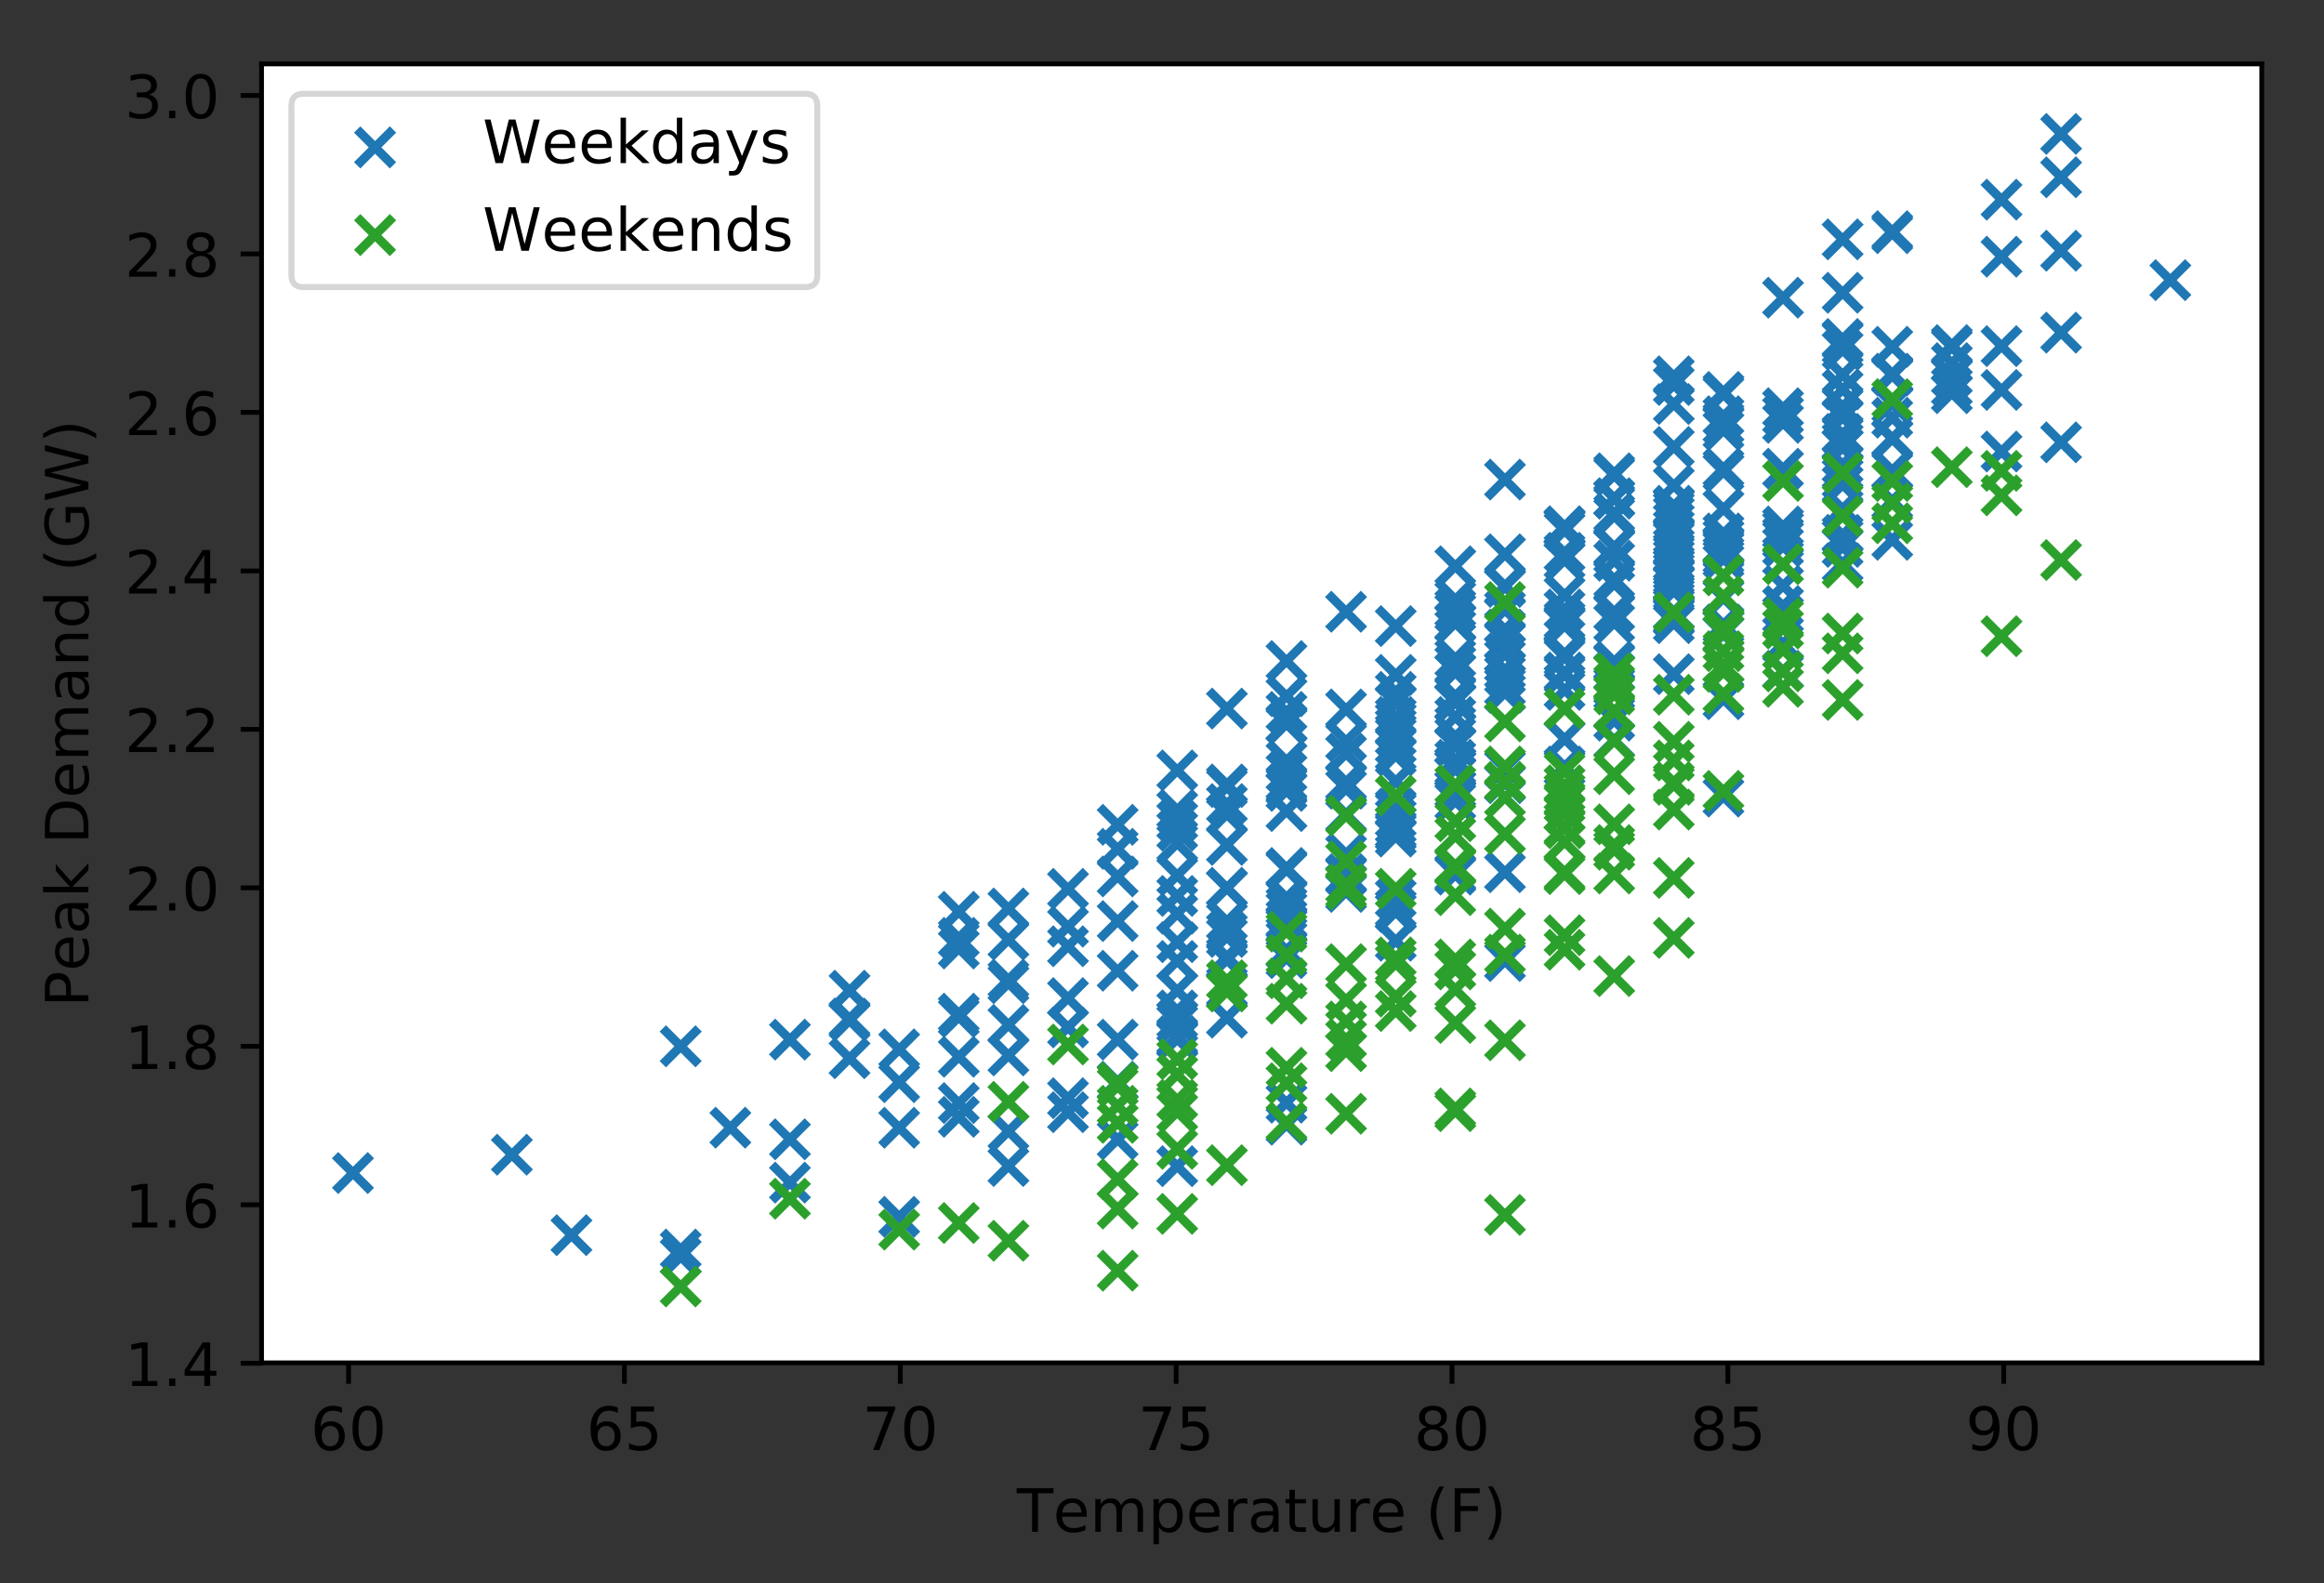 <?xml version="1.0" encoding="utf-8" standalone="no"?>
<!DOCTYPE svg PUBLIC "-//W3C//DTD SVG 1.1//EN"
  "http://www.w3.org/Graphics/SVG/1.1/DTD/svg11.dtd">
<!-- Created with matplotlib (http://matplotlib.org/) -->
<svg height="265pt" version="1.1" viewBox="0 0 389 265" width="389pt" xmlns="http://www.w3.org/2000/svg" xmlns:xlink="http://www.w3.org/1999/xlink">
 <rect x="0" y="0" width="389" height="265" fill="#333333" stroke="none"/>
 <defs>
  <style type="text/css">
*{stroke-linecap:butt;stroke-linejoin:round;}
  </style>
 </defs>
 <g id="figure_1">
  <g id="patch_1">
   <path d="M 0 265.696 
L 389.281 265.696 
L 389.281 0 
L 0 0 
z
" style="fill:none;"/>
  </g>
  <g id="axes_1">
   <g id="patch_2">
    <path d="M 43.781 228.14 
L 378.581 228.14 
L 378.581 10.7 
L 43.781 10.7 
z
" style="fill:#ffffff;"/>
   </g>
   <g id="PathCollection_1">
    <defs>
     <path d="M -3 3 
L 3 -3 
M -3 -3 
L 3 3 
" id="m1800548a46" style="stroke:#1f77b4;stroke-width:1.5;"/>
    </defs>
    <g clip-path="url(#pb6e45a017c)">
     <use style="fill:#1f77b4;stroke:#1f77b4;stroke-width:1.5;" x="142.196" xlink:href="#m1800548a46" y="170.829"/>
     <use style="fill:#1f77b4;stroke:#1f77b4;stroke-width:1.5;" x="168.793" xlink:href="#m1800548a46" y="171.563"/>
     <use style="fill:#1f77b4;stroke:#1f77b4;stroke-width:1.5;" x="243.596" xlink:href="#m1800548a46" y="134.119"/>
     <use style="fill:#1f77b4;stroke:#1f77b4;stroke-width:1.5;" x="160.482" xlink:href="#m1800548a46" y="158.776"/>
     <use style="fill:#1f77b4;stroke:#1f77b4;stroke-width:1.5;" x="113.938" xlink:href="#m1800548a46" y="175.146"/>
     <use style="fill:#1f77b4;stroke:#1f77b4;stroke-width:1.5;" x="197.052" xlink:href="#m1800548a46" y="139.037"/>
     <use style="fill:#1f77b4;stroke:#1f77b4;stroke-width:1.5;" x="225.311" xlink:href="#m1800548a46" y="142.917"/>
     <use style="fill:#1f77b4;stroke:#1f77b4;stroke-width:1.5;" x="261.881" xlink:href="#m1800548a46" y="104.319"/>
     <use style="fill:#1f77b4;stroke:#1f77b4;stroke-width:1.5;" x="187.078" xlink:href="#m1800548a46" y="146.709"/>
     <use style="fill:#1f77b4;stroke:#1f77b4;stroke-width:1.5;" x="197.052" xlink:href="#m1800548a46" y="173.923"/>
     <use style="fill:#1f77b4;stroke:#1f77b4;stroke-width:1.5;" x="270.192" xlink:href="#m1800548a46" y="114.878"/>
     <use style="fill:#1f77b4;stroke:#1f77b4;stroke-width:1.5;" x="215.337" xlink:href="#m1800548a46" y="131.616"/>
     <use style="fill:#1f77b4;stroke:#1f77b4;stroke-width:1.5;" x="205.363" xlink:href="#m1800548a46" y="148.611"/>
     <use style="fill:#1f77b4;stroke:#1f77b4;stroke-width:1.5;" x="243.596" xlink:href="#m1800548a46" y="128.24"/>
     <use style="fill:#1f77b4;stroke:#1f77b4;stroke-width:1.5;" x="288.477" xlink:href="#m1800548a46" y="106.184"/>
     <use style="fill:#1f77b4;stroke:#1f77b4;stroke-width:1.5;" x="308.425" xlink:href="#m1800548a46" y="49.006"/>
     <use style="fill:#1f77b4;stroke:#1f77b4;stroke-width:1.5;" x="316.736" xlink:href="#m1800548a46" y="39.042"/>
     <use style="fill:#1f77b4;stroke:#1f77b4;stroke-width:1.5;" x="251.907" xlink:href="#m1800548a46" y="80.283"/>
     <use style="fill:#1f77b4;stroke:#1f77b4;stroke-width:1.5;" x="205.363" xlink:href="#m1800548a46" y="118.613"/>
     <use style="fill:#1f77b4;stroke:#1f77b4;stroke-width:1.5;" x="215.337" xlink:href="#m1800548a46" y="121.072"/>
     <use style="fill:#1f77b4;stroke:#1f77b4;stroke-width:1.5;" x="215.337" xlink:href="#m1800548a46" y="119.171"/>
     <use style="fill:#1f77b4;stroke:#1f77b4;stroke-width:1.5;" x="261.881" xlink:href="#m1800548a46" y="88.327"/>
     <use style="fill:#1f77b4;stroke:#1f77b4;stroke-width:1.5;" x="280.166" xlink:href="#m1800548a46" y="64.445"/>
     <use style="fill:#1f77b4;stroke:#1f77b4;stroke-width:1.5;" x="280.166" xlink:href="#m1800548a46" y="104.319"/>
     <use style="fill:#1f77b4;stroke:#1f77b4;stroke-width:1.5;" x="261.881" xlink:href="#m1800548a46" y="92.529"/>
     <use style="fill:#1f77b4;stroke:#1f77b4;stroke-width:1.5;" x="270.192" xlink:href="#m1800548a46" y="83.474"/>
     <use style="fill:#1f77b4;stroke:#1f77b4;stroke-width:1.5;" x="270.192" xlink:href="#m1800548a46" y="85.934"/>
     <use style="fill:#1f77b4;stroke:#1f77b4;stroke-width:1.5;" x="280.166" xlink:href="#m1800548a46" y="81.285"/>
     <use style="fill:#1f77b4;stroke:#1f77b4;stroke-width:1.5;" x="205.363" xlink:href="#m1800548a46" y="131.311"/>
     <use style="fill:#1f77b4;stroke:#1f77b4;stroke-width:1.5;" x="197.052" xlink:href="#m1800548a46" y="146.546"/>
     <use style="fill:#1f77b4;stroke:#1f77b4;stroke-width:1.5;" x="316.736" xlink:href="#m1800548a46" y="38.7"/>
     <use style="fill:#1f77b4;stroke:#1f77b4;stroke-width:1.5;" x="335.021" xlink:href="#m1800548a46" y="33.422"/>
     <use style="fill:#1f77b4;stroke:#1f77b4;stroke-width:1.5;" x="308.425" xlink:href="#m1800548a46" y="40.065"/>
     <use style="fill:#1f77b4;stroke:#1f77b4;stroke-width:1.5;" x="344.995" xlink:href="#m1800548a46" y="22.414"/>
     <use style="fill:#1f77b4;stroke:#1f77b4;stroke-width:1.5;" x="344.995" xlink:href="#m1800548a46" y="29.674"/>
     <use style="fill:#1f77b4;stroke:#1f77b4;stroke-width:1.5;" x="225.311" xlink:href="#m1800548a46" y="102.407"/>
     <use style="fill:#1f77b4;stroke:#1f77b4;stroke-width:1.5;" x="261.881" xlink:href="#m1800548a46" y="88.091"/>
     <use style="fill:#1f77b4;stroke:#1f77b4;stroke-width:1.5;" x="160.482" xlink:href="#m1800548a46" y="152.629"/>
     <use style="fill:#1f77b4;stroke:#1f77b4;stroke-width:1.5;" x="205.363" xlink:href="#m1800548a46" y="154.209"/>
     <use style="fill:#1f77b4;stroke:#1f77b4;stroke-width:1.5;" x="233.622" xlink:href="#m1800548a46" y="130.805"/>
     <use style="fill:#1f77b4;stroke:#1f77b4;stroke-width:1.5;" x="187.078" xlink:href="#m1800548a46" y="154.186"/>
     <use style="fill:#1f77b4;stroke:#1f77b4;stroke-width:1.5;" x="215.337" xlink:href="#m1800548a46" y="145.292"/>
     <use style="fill:#1f77b4;stroke:#1f77b4;stroke-width:1.5;" x="197.052" xlink:href="#m1800548a46" y="137.407"/>
     <use style="fill:#1f77b4;stroke:#1f77b4;stroke-width:1.5;" x="243.596" xlink:href="#m1800548a46" y="117.408"/>
     <use style="fill:#1f77b4;stroke:#1f77b4;stroke-width:1.5;" x="197.052" xlink:href="#m1800548a46" y="141.166"/>
     <use style="fill:#1f77b4;stroke:#1f77b4;stroke-width:1.5;" x="168.793" xlink:href="#m1800548a46" y="152.077"/>
     <use style="fill:#1f77b4;stroke:#1f77b4;stroke-width:1.5;" x="243.596" xlink:href="#m1800548a46" y="128.617"/>
     <use style="fill:#1f77b4;stroke:#1f77b4;stroke-width:1.5;" x="270.192" xlink:href="#m1800548a46" y="104.247"/>
     <use style="fill:#1f77b4;stroke:#1f77b4;stroke-width:1.5;" x="280.166" xlink:href="#m1800548a46" y="74.813"/>
     <use style="fill:#1f77b4;stroke:#1f77b4;stroke-width:1.5;" x="215.337" xlink:href="#m1800548a46" y="116.541"/>
     <use style="fill:#1f77b4;stroke:#1f77b4;stroke-width:1.5;" x="261.881" xlink:href="#m1800548a46" y="88.815"/>
     <use style="fill:#1f77b4;stroke:#1f77b4;stroke-width:1.5;" x="233.622" xlink:href="#m1800548a46" y="117.758"/>
     <use style="fill:#1f77b4;stroke:#1f77b4;stroke-width:1.5;" x="142.196" xlink:href="#m1800548a46" y="177.14"/>
     <use style="fill:#1f77b4;stroke:#1f77b4;stroke-width:1.5;" x="178.767" xlink:href="#m1800548a46" y="167.076"/>
     <use style="fill:#1f77b4;stroke:#1f77b4;stroke-width:1.5;" x="215.337" xlink:href="#m1800548a46" y="152.447"/>
     <use style="fill:#1f77b4;stroke:#1f77b4;stroke-width:1.5;" x="225.311" xlink:href="#m1800548a46" y="130.886"/>
     <use style="fill:#1f77b4;stroke:#1f77b4;stroke-width:1.5;" x="261.881" xlink:href="#m1800548a46" y="115.485"/>
     <use style="fill:#1f77b4;stroke:#1f77b4;stroke-width:1.5;" x="270.192" xlink:href="#m1800548a46" y="91.676"/>
     <use style="fill:#1f77b4;stroke:#1f77b4;stroke-width:1.5;" x="261.881" xlink:href="#m1800548a46" y="93.755"/>
     <use style="fill:#1f77b4;stroke:#1f77b4;stroke-width:1.5;" x="261.881" xlink:href="#m1800548a46" y="112.925"/>
     <use style="fill:#1f77b4;stroke:#1f77b4;stroke-width:1.5;" x="280.166" xlink:href="#m1800548a46" y="85.436"/>
     <use style="fill:#1f77b4;stroke:#1f77b4;stroke-width:1.5;" x="251.907" xlink:href="#m1800548a46" y="92.792"/>
     <use style="fill:#1f77b4;stroke:#1f77b4;stroke-width:1.5;" x="270.192" xlink:href="#m1800548a46" y="110.756"/>
     <use style="fill:#1f77b4;stroke:#1f77b4;stroke-width:1.5;" x="288.477" xlink:href="#m1800548a46" y="71.999"/>
     <use style="fill:#1f77b4;stroke:#1f77b4;stroke-width:1.5;" x="298.451" xlink:href="#m1800548a46" y="68.324"/>
     <use style="fill:#1f77b4;stroke:#1f77b4;stroke-width:1.5;" x="225.311" xlink:href="#m1800548a46" y="126.166"/>
     <use style="fill:#1f77b4;stroke:#1f77b4;stroke-width:1.5;" x="270.192" xlink:href="#m1800548a46" y="97.726"/>
     <use style="fill:#1f77b4;stroke:#1f77b4;stroke-width:1.5;" x="187.078" xlink:href="#m1800548a46" y="142.088"/>
     <use style="fill:#1f77b4;stroke:#1f77b4;stroke-width:1.5;" x="142.196" xlink:href="#m1800548a46" y="170.498"/>
     <use style="fill:#1f77b4;stroke:#1f77b4;stroke-width:1.5;" x="197.052" xlink:href="#m1800548a46" y="173.755"/>
     <use style="fill:#1f77b4;stroke:#1f77b4;stroke-width:1.5;" x="132.223" xlink:href="#m1800548a46" y="174.026"/>
     <use style="fill:#1f77b4;stroke:#1f77b4;stroke-width:1.5;" x="187.078" xlink:href="#m1800548a46" y="162.496"/>
     <use style="fill:#1f77b4;stroke:#1f77b4;stroke-width:1.5;" x="243.596" xlink:href="#m1800548a46" y="117.578"/>
     <use style="fill:#1f77b4;stroke:#1f77b4;stroke-width:1.5;" x="243.596" xlink:href="#m1800548a46" y="127.187"/>
     <use style="fill:#1f77b4;stroke:#1f77b4;stroke-width:1.5;" x="215.337" xlink:href="#m1800548a46" y="132.395"/>
     <use style="fill:#1f77b4;stroke:#1f77b4;stroke-width:1.5;" x="288.477" xlink:href="#m1800548a46" y="100.108"/>
     <use style="fill:#1f77b4;stroke:#1f77b4;stroke-width:1.5;" x="316.736" xlink:href="#m1800548a46" y="73.472"/>
     <use style="fill:#1f77b4;stroke:#1f77b4;stroke-width:1.5;" x="316.736" xlink:href="#m1800548a46" y="62.826"/>
     <use style="fill:#1f77b4;stroke:#1f77b4;stroke-width:1.5;" x="197.052" xlink:href="#m1800548a46" y="135.561"/>
     <use style="fill:#1f77b4;stroke:#1f77b4;stroke-width:1.5;" x="243.596" xlink:href="#m1800548a46" y="120.017"/>
     <use style="fill:#1f77b4;stroke:#1f77b4;stroke-width:1.5;" x="288.477" xlink:href="#m1800548a46" y="91.663"/>
     <use style="fill:#1f77b4;stroke:#1f77b4;stroke-width:1.5;" x="298.451" xlink:href="#m1800548a46" y="69.469"/>
     <use style="fill:#1f77b4;stroke:#1f77b4;stroke-width:1.5;" x="215.337" xlink:href="#m1800548a46" y="121.189"/>
     <use style="fill:#1f77b4;stroke:#1f77b4;stroke-width:1.5;" x="233.622" xlink:href="#m1800548a46" y="112.975"/>
     <use style="fill:#1f77b4;stroke:#1f77b4;stroke-width:1.5;" x="288.477" xlink:href="#m1800548a46" y="92.968"/>
     <use style="fill:#1f77b4;stroke:#1f77b4;stroke-width:1.5;" x="288.477" xlink:href="#m1800548a46" y="65.999"/>
     <use style="fill:#1f77b4;stroke:#1f77b4;stroke-width:1.5;" x="308.425" xlink:href="#m1800548a46" y="56.741"/>
     <use style="fill:#1f77b4;stroke:#1f77b4;stroke-width:1.5;" x="288.477" xlink:href="#m1800548a46" y="65.608"/>
     <use style="fill:#1f77b4;stroke:#1f77b4;stroke-width:1.5;" x="243.596" xlink:href="#m1800548a46" y="102.469"/>
     <use style="fill:#1f77b4;stroke:#1f77b4;stroke-width:1.5;" x="187.078" xlink:href="#m1800548a46" y="190.733"/>
     <use style="fill:#1f77b4;stroke:#1f77b4;stroke-width:1.5;" x="280.166" xlink:href="#m1800548a46" y="102.417"/>
     <use style="fill:#1f77b4;stroke:#1f77b4;stroke-width:1.5;" x="251.907" xlink:href="#m1800548a46" y="107.337"/>
     <use style="fill:#1f77b4;stroke:#1f77b4;stroke-width:1.5;" x="251.907" xlink:href="#m1800548a46" y="105.38"/>
     <use style="fill:#1f77b4;stroke:#1f77b4;stroke-width:1.5;" x="251.907" xlink:href="#m1800548a46" y="109.491"/>
     <use style="fill:#1f77b4;stroke:#1f77b4;stroke-width:1.5;" x="280.166" xlink:href="#m1800548a46" y="103.273"/>
     <use style="fill:#1f77b4;stroke:#1f77b4;stroke-width:1.5;" x="243.596" xlink:href="#m1800548a46" y="111.249"/>
     <use style="fill:#1f77b4;stroke:#1f77b4;stroke-width:1.5;" x="225.311" xlink:href="#m1800548a46" y="118.754"/>
     <use style="fill:#1f77b4;stroke:#1f77b4;stroke-width:1.5;" x="160.482" xlink:href="#m1800548a46" y="156.989"/>
     <use style="fill:#1f77b4;stroke:#1f77b4;stroke-width:1.5;" x="197.052" xlink:href="#m1800548a46" y="165.825"/>
     <use style="fill:#1f77b4;stroke:#1f77b4;stroke-width:1.5;" x="205.363" xlink:href="#m1800548a46" y="156.038"/>
     <use style="fill:#1f77b4;stroke:#1f77b4;stroke-width:1.5;" x="288.477" xlink:href="#m1800548a46" y="89.293"/>
     <use style="fill:#1f77b4;stroke:#1f77b4;stroke-width:1.5;" x="308.425" xlink:href="#m1800548a46" y="62.724"/>
     <use style="fill:#1f77b4;stroke:#1f77b4;stroke-width:1.5;" x="280.166" xlink:href="#m1800548a46" y="62.985"/>
     <use style="fill:#1f77b4;stroke:#1f77b4;stroke-width:1.5;" x="205.363" xlink:href="#m1800548a46" y="136.293"/>
     <use style="fill:#1f77b4;stroke:#1f77b4;stroke-width:1.5;" x="225.311" xlink:href="#m1800548a46" y="149.303"/>
     <use style="fill:#1f77b4;stroke:#1f77b4;stroke-width:1.5;" x="142.196" xlink:href="#m1800548a46" y="165.836"/>
     <use style="fill:#1f77b4;stroke:#1f77b4;stroke-width:1.5;" x="122.249" xlink:href="#m1800548a46" y="188.769"/>
     <use style="fill:#1f77b4;stroke:#1f77b4;stroke-width:1.5;" x="168.793" xlink:href="#m1800548a46" y="176.669"/>
     <use style="fill:#1f77b4;stroke:#1f77b4;stroke-width:1.5;" x="215.337" xlink:href="#m1800548a46" y="150.256"/>
     <use style="fill:#1f77b4;stroke:#1f77b4;stroke-width:1.5;" x="261.881" xlink:href="#m1800548a46" y="123.71"/>
     <use style="fill:#1f77b4;stroke:#1f77b4;stroke-width:1.5;" x="251.907" xlink:href="#m1800548a46" y="114.962"/>
     <use style="fill:#1f77b4;stroke:#1f77b4;stroke-width:1.5;" x="243.596" xlink:href="#m1800548a46" y="110.233"/>
     <use style="fill:#1f77b4;stroke:#1f77b4;stroke-width:1.5;" x="233.622" xlink:href="#m1800548a46" y="120.018"/>
     <use style="fill:#1f77b4;stroke:#1f77b4;stroke-width:1.5;" x="225.311" xlink:href="#m1800548a46" y="132.03"/>
     <use style="fill:#1f77b4;stroke:#1f77b4;stroke-width:1.5;" x="233.622" xlink:href="#m1800548a46" y="140.043"/>
     <use style="fill:#1f77b4;stroke:#1f77b4;stroke-width:1.5;" x="178.767" xlink:href="#m1800548a46" y="155.12"/>
     <use style="fill:#1f77b4;stroke:#1f77b4;stroke-width:1.5;" x="243.596" xlink:href="#m1800548a46" y="124.902"/>
     <use style="fill:#1f77b4;stroke:#1f77b4;stroke-width:1.5;" x="168.793" xlink:href="#m1800548a46" y="163.976"/>
     <use style="fill:#1f77b4;stroke:#1f77b4;stroke-width:1.5;" x="160.482" xlink:href="#m1800548a46" y="170.238"/>
     <use style="fill:#1f77b4;stroke:#1f77b4;stroke-width:1.5;" x="150.508" xlink:href="#m1800548a46" y="188.783"/>
     <use style="fill:#1f77b4;stroke:#1f77b4;stroke-width:1.5;" x="261.881" xlink:href="#m1800548a46" y="109.459"/>
     <use style="fill:#1f77b4;stroke:#1f77b4;stroke-width:1.5;" x="280.166" xlink:href="#m1800548a46" y="84.661"/>
     <use style="fill:#1f77b4;stroke:#1f77b4;stroke-width:1.5;" x="243.596" xlink:href="#m1800548a46" y="100.353"/>
     <use style="fill:#1f77b4;stroke:#1f77b4;stroke-width:1.5;" x="215.337" xlink:href="#m1800548a46" y="110.652"/>
     <use style="fill:#1f77b4;stroke:#1f77b4;stroke-width:1.5;" x="251.907" xlink:href="#m1800548a46" y="98.066"/>
     <use style="fill:#1f77b4;stroke:#1f77b4;stroke-width:1.5;" x="233.622" xlink:href="#m1800548a46" y="104.807"/>
     <use style="fill:#1f77b4;stroke:#1f77b4;stroke-width:1.5;" x="261.881" xlink:href="#m1800548a46" y="88.202"/>
     <use style="fill:#1f77b4;stroke:#1f77b4;stroke-width:1.5;" x="280.166" xlink:href="#m1800548a46" y="67.636"/>
     <use style="fill:#1f77b4;stroke:#1f77b4;stroke-width:1.5;" x="187.078" xlink:href="#m1800548a46" y="138.069"/>
     <use style="fill:#1f77b4;stroke:#1f77b4;stroke-width:1.5;" x="225.311" xlink:href="#m1800548a46" y="146.577"/>
     <use style="fill:#1f77b4;stroke:#1f77b4;stroke-width:1.5;" x="59.082" xlink:href="#m1800548a46" y="196.364"/>
     <use style="fill:#1f77b4;stroke:#1f77b4;stroke-width:1.5;" x="85.679" xlink:href="#m1800548a46" y="193.29"/>
     <use style="fill:#1f77b4;stroke:#1f77b4;stroke-width:1.5;" x="160.482" xlink:href="#m1800548a46" y="184.646"/>
     <use style="fill:#1f77b4;stroke:#1f77b4;stroke-width:1.5;" x="215.337" xlink:href="#m1800548a46" y="159.015"/>
     <use style="fill:#1f77b4;stroke:#1f77b4;stroke-width:1.5;" x="261.881" xlink:href="#m1800548a46" y="128.309"/>
     <use style="fill:#1f77b4;stroke:#1f77b4;stroke-width:1.5;" x="233.622" xlink:href="#m1800548a46" y="121.788"/>
     <use style="fill:#1f77b4;stroke:#1f77b4;stroke-width:1.5;" x="197.052" xlink:href="#m1800548a46" y="152.953"/>
     <use style="fill:#1f77b4;stroke:#1f77b4;stroke-width:1.5;" x="298.451" xlink:href="#m1800548a46" y="98.052"/>
     <use style="fill:#1f77b4;stroke:#1f77b4;stroke-width:1.5;" x="326.71" xlink:href="#m1800548a46" y="65.825"/>
     <use style="fill:#1f77b4;stroke:#1f77b4;stroke-width:1.5;" x="335.021" xlink:href="#m1800548a46" y="65.274"/>
     <use style="fill:#1f77b4;stroke:#1f77b4;stroke-width:1.5;" x="270.192" xlink:href="#m1800548a46" y="79.224"/>
     <use style="fill:#1f77b4;stroke:#1f77b4;stroke-width:1.5;" x="251.907" xlink:href="#m1800548a46" y="98.252"/>
     <use style="fill:#1f77b4;stroke:#1f77b4;stroke-width:1.5;" x="168.793" xlink:href="#m1800548a46" y="157.295"/>
     <use style="fill:#1f77b4;stroke:#1f77b4;stroke-width:1.5;" x="280.166" xlink:href="#m1800548a46" y="96.734"/>
     <use style="fill:#1f77b4;stroke:#1f77b4;stroke-width:1.5;" x="215.337" xlink:href="#m1800548a46" y="127.334"/>
     <use style="fill:#1f77b4;stroke:#1f77b4;stroke-width:1.5;" x="288.477" xlink:href="#m1800548a46" y="85.177"/>
     <use style="fill:#1f77b4;stroke:#1f77b4;stroke-width:1.5;" x="270.192" xlink:href="#m1800548a46" y="83.401"/>
     <use style="fill:#1f77b4;stroke:#1f77b4;stroke-width:1.5;" x="233.622" xlink:href="#m1800548a46" y="123.251"/>
     <use style="fill:#1f77b4;stroke:#1f77b4;stroke-width:1.5;" x="197.052" xlink:href="#m1800548a46" y="149.975"/>
     <use style="fill:#1f77b4;stroke:#1f77b4;stroke-width:1.5;" x="251.907" xlink:href="#m1800548a46" y="128.684"/>
     <use style="fill:#1f77b4;stroke:#1f77b4;stroke-width:1.5;" x="197.052" xlink:href="#m1800548a46" y="173.442"/>
     <use style="fill:#1f77b4;stroke:#1f77b4;stroke-width:1.5;" x="215.337" xlink:href="#m1800548a46" y="151.71"/>
     <use style="fill:#1f77b4;stroke:#1f77b4;stroke-width:1.5;" x="197.052" xlink:href="#m1800548a46" y="157.722"/>
     <use style="fill:#1f77b4;stroke:#1f77b4;stroke-width:1.5;" x="215.337" xlink:href="#m1800548a46" y="154.915"/>
     <use style="fill:#1f77b4;stroke:#1f77b4;stroke-width:1.5;" x="233.622" xlink:href="#m1800548a46" y="138.035"/>
     <use style="fill:#1f77b4;stroke:#1f77b4;stroke-width:1.5;" x="251.907" xlink:href="#m1800548a46" y="112.939"/>
     <use style="fill:#1f77b4;stroke:#1f77b4;stroke-width:1.5;" x="288.477" xlink:href="#m1800548a46" y="78.951"/>
     <use style="fill:#1f77b4;stroke:#1f77b4;stroke-width:1.5;" x="178.767" xlink:href="#m1800548a46" y="148.791"/>
     <use style="fill:#1f77b4;stroke:#1f77b4;stroke-width:1.5;" x="251.907" xlink:href="#m1800548a46" y="109.45"/>
     <use style="fill:#1f77b4;stroke:#1f77b4;stroke-width:1.5;" x="178.767" xlink:href="#m1800548a46" y="158.401"/>
     <use style="fill:#1f77b4;stroke:#1f77b4;stroke-width:1.5;" x="243.596" xlink:href="#m1800548a46" y="104.14"/>
     <use style="fill:#1f77b4;stroke:#1f77b4;stroke-width:1.5;" x="243.596" xlink:href="#m1800548a46" y="101.862"/>
     <use style="fill:#1f77b4;stroke:#1f77b4;stroke-width:1.5;" x="197.052" xlink:href="#m1800548a46" y="128.964"/>
     <use style="fill:#1f77b4;stroke:#1f77b4;stroke-width:1.5;" x="233.622" xlink:href="#m1800548a46" y="138.873"/>
     <use style="fill:#1f77b4;stroke:#1f77b4;stroke-width:1.5;" x="270.192" xlink:href="#m1800548a46" y="119.114"/>
     <use style="fill:#1f77b4;stroke:#1f77b4;stroke-width:1.5;" x="288.477" xlink:href="#m1800548a46" y="71.104"/>
     <use style="fill:#1f77b4;stroke:#1f77b4;stroke-width:1.5;" x="270.192" xlink:href="#m1800548a46" y="79.584"/>
     <use style="fill:#1f77b4;stroke:#1f77b4;stroke-width:1.5;" x="215.337" xlink:href="#m1800548a46" y="135.775"/>
     <use style="fill:#1f77b4;stroke:#1f77b4;stroke-width:1.5;" x="251.907" xlink:href="#m1800548a46" y="115.971"/>
     <use style="fill:#1f77b4;stroke:#1f77b4;stroke-width:1.5;" x="288.477" xlink:href="#m1800548a46" y="104.535"/>
     <use style="fill:#1f77b4;stroke:#1f77b4;stroke-width:1.5;" x="326.71" xlink:href="#m1800548a46" y="62.936"/>
     <use style="fill:#1f77b4;stroke:#1f77b4;stroke-width:1.5;" x="344.995" xlink:href="#m1800548a46" y="55.686"/>
     <use style="fill:#1f77b4;stroke:#1f77b4;stroke-width:1.5;" x="344.995" xlink:href="#m1800548a46" y="41.97"/>
     <use style="fill:#1f77b4;stroke:#1f77b4;stroke-width:1.5;" x="308.425" xlink:href="#m1800548a46" y="56.989"/>
     <use style="fill:#1f77b4;stroke:#1f77b4;stroke-width:1.5;" x="298.451" xlink:href="#m1800548a46" y="88.128"/>
     <use style="fill:#1f77b4;stroke:#1f77b4;stroke-width:1.5;" x="261.881" xlink:href="#m1800548a46" y="102.017"/>
     <use style="fill:#1f77b4;stroke:#1f77b4;stroke-width:1.5;" x="261.881" xlink:href="#m1800548a46" y="104.725"/>
     <use style="fill:#1f77b4;stroke:#1f77b4;stroke-width:1.5;" x="233.622" xlink:href="#m1800548a46" y="115.811"/>
     <use style="fill:#1f77b4;stroke:#1f77b4;stroke-width:1.5;" x="160.482" xlink:href="#m1800548a46" y="169.679"/>
     <use style="fill:#1f77b4;stroke:#1f77b4;stroke-width:1.5;" x="215.337" xlink:href="#m1800548a46" y="154.682"/>
     <use style="fill:#1f77b4;stroke:#1f77b4;stroke-width:1.5;" x="280.166" xlink:href="#m1800548a46" y="95.655"/>
     <use style="fill:#1f77b4;stroke:#1f77b4;stroke-width:1.5;" x="251.907" xlink:href="#m1800548a46" y="102.103"/>
     <use style="fill:#1f77b4;stroke:#1f77b4;stroke-width:1.5;" x="225.311" xlink:href="#m1800548a46" y="136.282"/>
     <use style="fill:#1f77b4;stroke:#1f77b4;stroke-width:1.5;" x="225.311" xlink:href="#m1800548a46" y="146.341"/>
     <use style="fill:#1f77b4;stroke:#1f77b4;stroke-width:1.5;" x="298.451" xlink:href="#m1800548a46" y="107.746"/>
     <use style="fill:#1f77b4;stroke:#1f77b4;stroke-width:1.5;" x="326.71" xlink:href="#m1800548a46" y="57.762"/>
     <use style="fill:#1f77b4;stroke:#1f77b4;stroke-width:1.5;" x="243.596" xlink:href="#m1800548a46" y="112.523"/>
     <use style="fill:#1f77b4;stroke:#1f77b4;stroke-width:1.5;" x="316.736" xlink:href="#m1800548a46" y="58.05"/>
     <use style="fill:#1f77b4;stroke:#1f77b4;stroke-width:1.5;" x="243.596" xlink:href="#m1800548a46" y="94.792"/>
     <use style="fill:#1f77b4;stroke:#1f77b4;stroke-width:1.5;" x="215.337" xlink:href="#m1800548a46" y="131.276"/>
     <use style="fill:#1f77b4;stroke:#1f77b4;stroke-width:1.5;" x="225.311" xlink:href="#m1800548a46" y="124.084"/>
     <use style="fill:#1f77b4;stroke:#1f77b4;stroke-width:1.5;" x="150.508" xlink:href="#m1800548a46" y="175.654"/>
     <use style="fill:#1f77b4;stroke:#1f77b4;stroke-width:1.5;" x="132.223" xlink:href="#m1800548a46" y="190.714"/>
     <use style="fill:#1f77b4;stroke:#1f77b4;stroke-width:1.5;" x="150.508" xlink:href="#m1800548a46" y="181.154"/>
     <use style="fill:#1f77b4;stroke:#1f77b4;stroke-width:1.5;" x="233.622" xlink:href="#m1800548a46" y="152.656"/>
     <use style="fill:#1f77b4;stroke:#1f77b4;stroke-width:1.5;" x="316.736" xlink:href="#m1800548a46" y="69.919"/>
     <use style="fill:#1f77b4;stroke:#1f77b4;stroke-width:1.5;" x="316.736" xlink:href="#m1800548a46" y="90.362"/>
     <use style="fill:#1f77b4;stroke:#1f77b4;stroke-width:1.5;" x="261.881" xlink:href="#m1800548a46" y="112.564"/>
     <use style="fill:#1f77b4;stroke:#1f77b4;stroke-width:1.5;" x="270.192" xlink:href="#m1800548a46" y="112.524"/>
     <use style="fill:#1f77b4;stroke:#1f77b4;stroke-width:1.5;" x="243.596" xlink:href="#m1800548a46" y="146.124"/>
     <use style="fill:#1f77b4;stroke:#1f77b4;stroke-width:1.5;" x="160.482" xlink:href="#m1800548a46" y="176.895"/>
     <use style="fill:#1f77b4;stroke:#1f77b4;stroke-width:1.5;" x="113.938" xlink:href="#m1800548a46" y="209.16"/>
     <use style="fill:#1f77b4;stroke:#1f77b4;stroke-width:1.5;" x="168.793" xlink:href="#m1800548a46" y="195.187"/>
     <use style="fill:#1f77b4;stroke:#1f77b4;stroke-width:1.5;" x="251.907" xlink:href="#m1800548a46" y="160.877"/>
     <use style="fill:#1f77b4;stroke:#1f77b4;stroke-width:1.5;" x="205.363" xlink:href="#m1800548a46" y="170.351"/>
     <use style="fill:#1f77b4;stroke:#1f77b4;stroke-width:1.5;" x="233.622" xlink:href="#m1800548a46" y="157.477"/>
     <use style="fill:#1f77b4;stroke:#1f77b4;stroke-width:1.5;" x="298.451" xlink:href="#m1800548a46" y="112.286"/>
     <use style="fill:#1f77b4;stroke:#1f77b4;stroke-width:1.5;" x="215.337" xlink:href="#m1800548a46" y="145.578"/>
     <use style="fill:#1f77b4;stroke:#1f77b4;stroke-width:1.5;" x="251.907" xlink:href="#m1800548a46" y="131.103"/>
     <use style="fill:#1f77b4;stroke:#1f77b4;stroke-width:1.5;" x="308.425" xlink:href="#m1800548a46" y="81.126"/>
     <use style="fill:#1f77b4;stroke:#1f77b4;stroke-width:1.5;" x="280.166" xlink:href="#m1800548a46" y="94.998"/>
     <use style="fill:#1f77b4;stroke:#1f77b4;stroke-width:1.5;" x="243.596" xlink:href="#m1800548a46" y="132.112"/>
     <use style="fill:#1f77b4;stroke:#1f77b4;stroke-width:1.5;" x="168.793" xlink:href="#m1800548a46" y="164.588"/>
     <use style="fill:#1f77b4;stroke:#1f77b4;stroke-width:1.5;" x="270.192" xlink:href="#m1800548a46" y="120.631"/>
     <use style="fill:#1f77b4;stroke:#1f77b4;stroke-width:1.5;" x="316.736" xlink:href="#m1800548a46" y="67.607"/>
     <use style="fill:#1f77b4;stroke:#1f77b4;stroke-width:1.5;" x="261.881" xlink:href="#m1800548a46" y="99.627"/>
     <use style="fill:#1f77b4;stroke:#1f77b4;stroke-width:1.5;" x="178.767" xlink:href="#m1800548a46" y="171.977"/>
     <use style="fill:#1f77b4;stroke:#1f77b4;stroke-width:1.5;" x="233.622" xlink:href="#m1800548a46" y="150.346"/>
     <use style="fill:#1f77b4;stroke:#1f77b4;stroke-width:1.5;" x="243.596" xlink:href="#m1800548a46" y="146.409"/>
     <use style="fill:#1f77b4;stroke:#1f77b4;stroke-width:1.5;" x="197.052" xlink:href="#m1800548a46" y="195.214"/>
     <use style="fill:#1f77b4;stroke:#1f77b4;stroke-width:1.5;" x="288.477" xlink:href="#m1800548a46" y="105.2"/>
     <use style="fill:#1f77b4;stroke:#1f77b4;stroke-width:1.5;" x="308.425" xlink:href="#m1800548a46" y="85.163"/>
     <use style="fill:#1f77b4;stroke:#1f77b4;stroke-width:1.5;" x="298.451" xlink:href="#m1800548a46" y="89.755"/>
     <use style="fill:#1f77b4;stroke:#1f77b4;stroke-width:1.5;" x="298.451" xlink:href="#m1800548a46" y="91.463"/>
     <use style="fill:#1f77b4;stroke:#1f77b4;stroke-width:1.5;" x="298.451" xlink:href="#m1800548a46" y="101.44"/>
     <use style="fill:#1f77b4;stroke:#1f77b4;stroke-width:1.5;" x="326.71" xlink:href="#m1800548a46" y="64.765"/>
     <use style="fill:#1f77b4;stroke:#1f77b4;stroke-width:1.5;" x="316.736" xlink:href="#m1800548a46" y="62.815"/>
     <use style="fill:#1f77b4;stroke:#1f77b4;stroke-width:1.5;" x="308.425" xlink:href="#m1800548a46" y="69.887"/>
     <use style="fill:#1f77b4;stroke:#1f77b4;stroke-width:1.5;" x="288.477" xlink:href="#m1800548a46" y="93.53"/>
     <use style="fill:#1f77b4;stroke:#1f77b4;stroke-width:1.5;" x="288.477" xlink:href="#m1800548a46" y="78.413"/>
     <use style="fill:#1f77b4;stroke:#1f77b4;stroke-width:1.5;" x="298.451" xlink:href="#m1800548a46" y="88.73"/>
     <use style="fill:#1f77b4;stroke:#1f77b4;stroke-width:1.5;" x="280.166" xlink:href="#m1800548a46" y="103.009"/>
     <use style="fill:#1f77b4;stroke:#1f77b4;stroke-width:1.5;" x="335.021" xlink:href="#m1800548a46" y="75.58"/>
     <use style="fill:#1f77b4;stroke:#1f77b4;stroke-width:1.5;" x="316.736" xlink:href="#m1800548a46" y="78.756"/>
     <use style="fill:#1f77b4;stroke:#1f77b4;stroke-width:1.5;" x="363.28" xlink:href="#m1800548a46" y="46.898"/>
     <use style="fill:#1f77b4;stroke:#1f77b4;stroke-width:1.5;" x="316.736" xlink:href="#m1800548a46" y="62.571"/>
     <use style="fill:#1f77b4;stroke:#1f77b4;stroke-width:1.5;" x="326.71" xlink:href="#m1800548a46" y="60.782"/>
     <use style="fill:#1f77b4;stroke:#1f77b4;stroke-width:1.5;" x="205.363" xlink:href="#m1800548a46" y="131.758"/>
     <use style="fill:#1f77b4;stroke:#1f77b4;stroke-width:1.5;" x="280.166" xlink:href="#m1800548a46" y="91.642"/>
     <use style="fill:#1f77b4;stroke:#1f77b4;stroke-width:1.5;" x="308.425" xlink:href="#m1800548a46" y="72.64"/>
     <use style="fill:#1f77b4;stroke:#1f77b4;stroke-width:1.5;" x="308.425" xlink:href="#m1800548a46" y="78.812"/>
     <use style="fill:#1f77b4;stroke:#1f77b4;stroke-width:1.5;" x="298.451" xlink:href="#m1800548a46" y="70.781"/>
     <use style="fill:#1f77b4;stroke:#1f77b4;stroke-width:1.5;" x="270.192" xlink:href="#m1800548a46" y="93.858"/>
     <use style="fill:#1f77b4;stroke:#1f77b4;stroke-width:1.5;" x="288.477" xlink:href="#m1800548a46" y="69.667"/>
     <use style="fill:#1f77b4;stroke:#1f77b4;stroke-width:1.5;" x="280.166" xlink:href="#m1800548a46" y="97.577"/>
     <use style="fill:#1f77b4;stroke:#1f77b4;stroke-width:1.5;" x="316.736" xlink:href="#m1800548a46" y="73.329"/>
     <use style="fill:#1f77b4;stroke:#1f77b4;stroke-width:1.5;" x="298.451" xlink:href="#m1800548a46" y="49.83"/>
     <use style="fill:#1f77b4;stroke:#1f77b4;stroke-width:1.5;" x="335.021" xlink:href="#m1800548a46" y="42.969"/>
     <use style="fill:#1f77b4;stroke:#1f77b4;stroke-width:1.5;" x="335.021" xlink:href="#m1800548a46" y="57.942"/>
     <use style="fill:#1f77b4;stroke:#1f77b4;stroke-width:1.5;" x="243.596" xlink:href="#m1800548a46" y="112.535"/>
     <use style="fill:#1f77b4;stroke:#1f77b4;stroke-width:1.5;" x="316.736" xlink:href="#m1800548a46" y="62.613"/>
     <use style="fill:#1f77b4;stroke:#1f77b4;stroke-width:1.5;" x="205.363" xlink:href="#m1800548a46" y="134.592"/>
     <use style="fill:#1f77b4;stroke:#1f77b4;stroke-width:1.5;" x="280.166" xlink:href="#m1800548a46" y="88.563"/>
     <use style="fill:#1f77b4;stroke:#1f77b4;stroke-width:1.5;" x="288.477" xlink:href="#m1800548a46" y="91.351"/>
     <use style="fill:#1f77b4;stroke:#1f77b4;stroke-width:1.5;" x="205.363" xlink:href="#m1800548a46" y="148.686"/>
     <use style="fill:#1f77b4;stroke:#1f77b4;stroke-width:1.5;" x="233.622" xlink:href="#m1800548a46" y="126.478"/>
     <use style="fill:#1f77b4;stroke:#1f77b4;stroke-width:1.5;" x="280.166" xlink:href="#m1800548a46" y="97.862"/>
     <use style="fill:#1f77b4;stroke:#1f77b4;stroke-width:1.5;" x="308.425" xlink:href="#m1800548a46" y="58.576"/>
     <use style="fill:#1f77b4;stroke:#1f77b4;stroke-width:1.5;" x="308.425" xlink:href="#m1800548a46" y="68.036"/>
     <use style="fill:#1f77b4;stroke:#1f77b4;stroke-width:1.5;" x="298.451" xlink:href="#m1800548a46" y="78.457"/>
     <use style="fill:#1f77b4;stroke:#1f77b4;stroke-width:1.5;" x="308.425" xlink:href="#m1800548a46" y="91.548"/>
     <use style="fill:#1f77b4;stroke:#1f77b4;stroke-width:1.5;" x="288.477" xlink:href="#m1800548a46" y="133.352"/>
     <use style="fill:#1f77b4;stroke:#1f77b4;stroke-width:1.5;" x="178.767" xlink:href="#m1800548a46" y="186.175"/>
     <use style="fill:#1f77b4;stroke:#1f77b4;stroke-width:1.5;" x="215.337" xlink:href="#m1800548a46" y="188.269"/>
     <use style="fill:#1f77b4;stroke:#1f77b4;stroke-width:1.5;" x="197.052" xlink:href="#m1800548a46" y="171.333"/>
     <use style="fill:#1f77b4;stroke:#1f77b4;stroke-width:1.5;" x="95.652" xlink:href="#m1800548a46" y="206.761"/>
     <use style="fill:#1f77b4;stroke:#1f77b4;stroke-width:1.5;" x="113.938" xlink:href="#m1800548a46" y="210.364"/>
     <use style="fill:#1f77b4;stroke:#1f77b4;stroke-width:1.5;" x="150.508" xlink:href="#m1800548a46" y="203.695"/>
     <use style="fill:#1f77b4;stroke:#1f77b4;stroke-width:1.5;" x="215.337" xlink:href="#m1800548a46" y="184.584"/>
     <use style="fill:#1f77b4;stroke:#1f77b4;stroke-width:1.5;" x="308.425" xlink:href="#m1800548a46" y="89.525"/>
     <use style="fill:#1f77b4;stroke:#1f77b4;stroke-width:1.5;" x="344.995" xlink:href="#m1800548a46" y="74.047"/>
     <use style="fill:#1f77b4;stroke:#1f77b4;stroke-width:1.5;" x="298.451" xlink:href="#m1800548a46" y="90.259"/>
     <use style="fill:#1f77b4;stroke:#1f77b4;stroke-width:1.5;" x="270.192" xlink:href="#m1800548a46" y="86.385"/>
     <use style="fill:#1f77b4;stroke:#1f77b4;stroke-width:1.5;" x="261.881" xlink:href="#m1800548a46" y="110.029"/>
     <use style="fill:#1f77b4;stroke:#1f77b4;stroke-width:1.5;" x="233.622" xlink:href="#m1800548a46" y="135.347"/>
     <use style="fill:#1f77b4;stroke:#1f77b4;stroke-width:1.5;" x="205.363" xlink:href="#m1800548a46" y="156.85"/>
     <use style="fill:#1f77b4;stroke:#1f77b4;stroke-width:1.5;" x="233.622" xlink:href="#m1800548a46" y="137.011"/>
     <use style="fill:#1f77b4;stroke:#1f77b4;stroke-width:1.5;" x="288.477" xlink:href="#m1800548a46" y="92.038"/>
     <use style="fill:#1f77b4;stroke:#1f77b4;stroke-width:1.5;" x="205.363" xlink:href="#m1800548a46" y="141.43"/>
     <use style="fill:#1f77b4;stroke:#1f77b4;stroke-width:1.5;" x="178.767" xlink:href="#m1800548a46" y="183.834"/>
     <use style="fill:#1f77b4;stroke:#1f77b4;stroke-width:1.5;" x="132.223" xlink:href="#m1800548a46" y="197.966"/>
     <use style="fill:#1f77b4;stroke:#1f77b4;stroke-width:1.5;" x="187.078" xlink:href="#m1800548a46" y="181.063"/>
     <use style="fill:#1f77b4;stroke:#1f77b4;stroke-width:1.5;" x="288.477" xlink:href="#m1800548a46" y="117.05"/>
     <use style="fill:#1f77b4;stroke:#1f77b4;stroke-width:1.5;" x="270.192" xlink:href="#m1800548a46" y="102.437"/>
     <use style="fill:#1f77b4;stroke:#1f77b4;stroke-width:1.5;" x="280.166" xlink:href="#m1800548a46" y="112.85"/>
     <use style="fill:#1f77b4;stroke:#1f77b4;stroke-width:1.5;" x="270.192" xlink:href="#m1800548a46" y="123.889"/>
     <use style="fill:#1f77b4;stroke:#1f77b4;stroke-width:1.5;" x="316.736" xlink:href="#m1800548a46" y="83.818"/>
     <use style="fill:#1f77b4;stroke:#1f77b4;stroke-width:1.5;" x="243.596" xlink:href="#m1800548a46" y="104.307"/>
     <use style="fill:#1f77b4;stroke:#1f77b4;stroke-width:1.5;" x="243.596" xlink:href="#m1800548a46" y="116.49"/>
     <use style="fill:#1f77b4;stroke:#1f77b4;stroke-width:1.5;" x="233.622" xlink:href="#m1800548a46" y="152.099"/>
     <use style="fill:#1f77b4;stroke:#1f77b4;stroke-width:1.5;" x="251.907" xlink:href="#m1800548a46" y="112.147"/>
     <use style="fill:#1f77b4;stroke:#1f77b4;stroke-width:1.5;" x="308.425" xlink:href="#m1800548a46" y="94.282"/>
     <use style="fill:#1f77b4;stroke:#1f77b4;stroke-width:1.5;" x="215.337" xlink:href="#m1800548a46" y="129.307"/>
     <use style="fill:#1f77b4;stroke:#1f77b4;stroke-width:1.5;" x="280.166" xlink:href="#m1800548a46" y="98.972"/>
     <use style="fill:#1f77b4;stroke:#1f77b4;stroke-width:1.5;" x="280.166" xlink:href="#m1800548a46" y="84.891"/>
     <use style="fill:#1f77b4;stroke:#1f77b4;stroke-width:1.5;" x="308.425" xlink:href="#m1800548a46" y="74.922"/>
     <use style="fill:#1f77b4;stroke:#1f77b4;stroke-width:1.5;" x="326.71" xlink:href="#m1800548a46" y="58.148"/>
     <use style="fill:#1f77b4;stroke:#1f77b4;stroke-width:1.5;" x="308.425" xlink:href="#m1800548a46" y="65.184"/>
     <use style="fill:#1f77b4;stroke:#1f77b4;stroke-width:1.5;" x="308.425" xlink:href="#m1800548a46" y="73.971"/>
     <use style="fill:#1f77b4;stroke:#1f77b4;stroke-width:1.5;" x="233.622" xlink:href="#m1800548a46" y="124.629"/>
     <use style="fill:#1f77b4;stroke:#1f77b4;stroke-width:1.5;" x="197.052" xlink:href="#m1800548a46" y="160.862"/>
     <use style="fill:#1f77b4;stroke:#1f77b4;stroke-width:1.5;" x="243.596" xlink:href="#m1800548a46" y="123.281"/>
     <use style="fill:#1f77b4;stroke:#1f77b4;stroke-width:1.5;" x="261.881" xlink:href="#m1800548a46" y="103.866"/>
     <use style="fill:#1f77b4;stroke:#1f77b4;stroke-width:1.5;" x="243.596" xlink:href="#m1800548a46" y="124.757"/>
     <use style="fill:#1f77b4;stroke:#1f77b4;stroke-width:1.5;" x="270.192" xlink:href="#m1800548a46" y="110.959"/>
     <use style="fill:#1f77b4;stroke:#1f77b4;stroke-width:1.5;" x="280.166" xlink:href="#m1800548a46" y="102.451"/>
     <use style="fill:#1f77b4;stroke:#1f77b4;stroke-width:1.5;" x="270.192" xlink:href="#m1800548a46" y="91.563"/>
     <use style="fill:#1f77b4;stroke:#1f77b4;stroke-width:1.5;" x="280.166" xlink:href="#m1800548a46" y="87.415"/>
     <use style="fill:#1f77b4;stroke:#1f77b4;stroke-width:1.5;" x="270.192" xlink:href="#m1800548a46" y="96.959"/>
     <use style="fill:#1f77b4;stroke:#1f77b4;stroke-width:1.5;" x="160.482" xlink:href="#m1800548a46" y="186.951"/>
     <use style="fill:#1f77b4;stroke:#1f77b4;stroke-width:1.5;" x="205.363" xlink:href="#m1800548a46" y="165.758"/>
     <use style="fill:#1f77b4;stroke:#1f77b4;stroke-width:1.5;" x="251.907" xlink:href="#m1800548a46" y="146.004"/>
     <use style="fill:#1f77b4;stroke:#1f77b4;stroke-width:1.5;" x="215.337" xlink:href="#m1800548a46" y="153.863"/>
     <use style="fill:#1f77b4;stroke:#1f77b4;stroke-width:1.5;" x="243.596" xlink:href="#m1800548a46" y="128.749"/>
     <use style="fill:#1f77b4;stroke:#1f77b4;stroke-width:1.5;" x="233.622" xlink:href="#m1800548a46" y="139.271"/>
     <use style="fill:#1f77b4;stroke:#1f77b4;stroke-width:1.5;" x="280.166" xlink:href="#m1800548a46" y="96.326"/>
     <use style="fill:#1f77b4;stroke:#1f77b4;stroke-width:1.5;" x="280.166" xlink:href="#m1800548a46" y="94.468"/>
     <use style="fill:#1f77b4;stroke:#1f77b4;stroke-width:1.5;" x="308.425" xlink:href="#m1800548a46" y="77.745"/>
     <use style="fill:#1f77b4;stroke:#1f77b4;stroke-width:1.5;" x="280.166" xlink:href="#m1800548a46" y="92.807"/>
     <use style="fill:#1f77b4;stroke:#1f77b4;stroke-width:1.5;" x="288.477" xlink:href="#m1800548a46" y="91.204"/>
     <use style="fill:#1f77b4;stroke:#1f77b4;stroke-width:1.5;" x="280.166" xlink:href="#m1800548a46" y="90.021"/>
     <use style="fill:#1f77b4;stroke:#1f77b4;stroke-width:1.5;" x="205.363" xlink:href="#m1800548a46" y="160.67"/>
     <use style="fill:#1f77b4;stroke:#1f77b4;stroke-width:1.5;" x="187.078" xlink:href="#m1800548a46" y="174.028"/>
     <use style="fill:#1f77b4;stroke:#1f77b4;stroke-width:1.5;" x="168.793" xlink:href="#m1800548a46" y="189.369"/>
     <use style="fill:#1f77b4;stroke:#1f77b4;stroke-width:1.5;" x="197.052" xlink:href="#m1800548a46" y="170.679"/>
     <use style="fill:#1f77b4;stroke:#1f77b4;stroke-width:1.5;" x="197.052" xlink:href="#m1800548a46" y="169.134"/>
     <use style="fill:#1f77b4;stroke:#1f77b4;stroke-width:1.5;" x="215.337" xlink:href="#m1800548a46" y="160.383"/>
     <use style="fill:#1f77b4;stroke:#1f77b4;stroke-width:1.5;" x="205.363" xlink:href="#m1800548a46" y="160.135"/>
    </g>
   </g>
   <g id="PathCollection_2">
    <defs>
     <path d="M -3 3 
L 3 -3 
M -3 -3 
L 3 3 
" id="m4b12dae1d4" style="stroke:#2ca02c;stroke-width:1.5;"/>
    </defs>
    <g clip-path="url(#pb6e45a017c)">
     <use style="fill:#2ca02c;stroke:#2ca02c;stroke-width:1.5;" x="288.477" xlink:href="#m4b12dae1d4" y="109.003"/>
     <use style="fill:#2ca02c;stroke:#2ca02c;stroke-width:1.5;" x="243.596" xlink:href="#m4b12dae1d4" y="145.159"/>
     <use style="fill:#2ca02c;stroke:#2ca02c;stroke-width:1.5;" x="150.508" xlink:href="#m4b12dae1d4" y="205.829"/>
     <use style="fill:#2ca02c;stroke:#2ca02c;stroke-width:1.5;" x="251.907" xlink:href="#m4b12dae1d4" y="159.802"/>
     <use style="fill:#2ca02c;stroke:#2ca02c;stroke-width:1.5;" x="215.337" xlink:href="#m4b12dae1d4" y="178.741"/>
     <use style="fill:#2ca02c;stroke:#2ca02c;stroke-width:1.5;" x="187.078" xlink:href="#m4b12dae1d4" y="187.956"/>
     <use style="fill:#2ca02c;stroke:#2ca02c;stroke-width:1.5;" x="298.451" xlink:href="#m4b12dae1d4" y="103.495"/>
     <use style="fill:#2ca02c;stroke:#2ca02c;stroke-width:1.5;" x="298.451" xlink:href="#m4b12dae1d4" y="94.446"/>
     <use style="fill:#2ca02c;stroke:#2ca02c;stroke-width:1.5;" x="225.311" xlink:href="#m4b12dae1d4" y="144.163"/>
     <use style="fill:#2ca02c;stroke:#2ca02c;stroke-width:1.5;" x="243.596" xlink:href="#m4b12dae1d4" y="139.938"/>
     <use style="fill:#2ca02c;stroke:#2ca02c;stroke-width:1.5;" x="308.425" xlink:href="#m4b12dae1d4" y="79.162"/>
     <use style="fill:#2ca02c;stroke:#2ca02c;stroke-width:1.5;" x="225.311" xlink:href="#m4b12dae1d4" y="136.528"/>
     <use style="fill:#2ca02c;stroke:#2ca02c;stroke-width:1.5;" x="251.907" xlink:href="#m4b12dae1d4" y="128.294"/>
     <use style="fill:#2ca02c;stroke:#2ca02c;stroke-width:1.5;" x="298.451" xlink:href="#m4b12dae1d4" y="80.513"/>
     <use style="fill:#2ca02c;stroke:#2ca02c;stroke-width:1.5;" x="251.907" xlink:href="#m4b12dae1d4" y="100.77"/>
     <use style="fill:#2ca02c;stroke:#2ca02c;stroke-width:1.5;" x="280.166" xlink:href="#m4b12dae1d4" y="102.511"/>
     <use style="fill:#2ca02c;stroke:#2ca02c;stroke-width:1.5;" x="187.078" xlink:href="#m4b12dae1d4" y="181.864"/>
     <use style="fill:#2ca02c;stroke:#2ca02c;stroke-width:1.5;" x="178.767" xlink:href="#m4b12dae1d4" y="174.84"/>
     <use style="fill:#2ca02c;stroke:#2ca02c;stroke-width:1.5;" x="225.311" xlink:href="#m4b12dae1d4" y="161.393"/>
     <use style="fill:#2ca02c;stroke:#2ca02c;stroke-width:1.5;" x="187.078" xlink:href="#m4b12dae1d4" y="185.105"/>
     <use style="fill:#2ca02c;stroke:#2ca02c;stroke-width:1.5;" x="251.907" xlink:href="#m4b12dae1d4" y="139.615"/>
     <use style="fill:#2ca02c;stroke:#2ca02c;stroke-width:1.5;" x="261.881" xlink:href="#m4b12dae1d4" y="134.441"/>
     <use style="fill:#2ca02c;stroke:#2ca02c;stroke-width:1.5;" x="225.311" xlink:href="#m4b12dae1d4" y="175.959"/>
     <use style="fill:#2ca02c;stroke:#2ca02c;stroke-width:1.5;" x="168.793" xlink:href="#m4b12dae1d4" y="184.439"/>
     <use style="fill:#2ca02c;stroke:#2ca02c;stroke-width:1.5;" x="233.622" xlink:href="#m4b12dae1d4" y="148.775"/>
     <use style="fill:#2ca02c;stroke:#2ca02c;stroke-width:1.5;" x="261.881" xlink:href="#m4b12dae1d4" y="138.335"/>
     <use style="fill:#2ca02c;stroke:#2ca02c;stroke-width:1.5;" x="288.477" xlink:href="#m4b12dae1d4" y="99.809"/>
     <use style="fill:#2ca02c;stroke:#2ca02c;stroke-width:1.5;" x="261.881" xlink:href="#m4b12dae1d4" y="158.983"/>
     <use style="fill:#2ca02c;stroke:#2ca02c;stroke-width:1.5;" x="233.622" xlink:href="#m4b12dae1d4" y="169.243"/>
     <use style="fill:#2ca02c;stroke:#2ca02c;stroke-width:1.5;" x="225.311" xlink:href="#m4b12dae1d4" y="167.415"/>
     <use style="fill:#2ca02c;stroke:#2ca02c;stroke-width:1.5;" x="160.482" xlink:href="#m4b12dae1d4" y="204.723"/>
     <use style="fill:#2ca02c;stroke:#2ca02c;stroke-width:1.5;" x="251.907" xlink:href="#m4b12dae1d4" y="174.138"/>
     <use style="fill:#2ca02c;stroke:#2ca02c;stroke-width:1.5;" x="187.078" xlink:href="#m4b12dae1d4" y="181.23"/>
     <use style="fill:#2ca02c;stroke:#2ca02c;stroke-width:1.5;" x="251.907" xlink:href="#m4b12dae1d4" y="155.446"/>
     <use style="fill:#2ca02c;stroke:#2ca02c;stroke-width:1.5;" x="308.425" xlink:href="#m4b12dae1d4" y="95.024"/>
     <use style="fill:#2ca02c;stroke:#2ca02c;stroke-width:1.5;" x="270.192" xlink:href="#m4b12dae1d4" y="114.466"/>
     <use style="fill:#2ca02c;stroke:#2ca02c;stroke-width:1.5;" x="215.337" xlink:href="#m4b12dae1d4" y="181.333"/>
     <use style="fill:#2ca02c;stroke:#2ca02c;stroke-width:1.5;" x="243.596" xlink:href="#m4b12dae1d4" y="185.543"/>
     <use style="fill:#2ca02c;stroke:#2ca02c;stroke-width:1.5;" x="288.477" xlink:href="#m4b12dae1d4" y="116.153"/>
     <use style="fill:#2ca02c;stroke:#2ca02c;stroke-width:1.5;" x="270.192" xlink:href="#m4b12dae1d4" y="118.987"/>
     <use style="fill:#2ca02c;stroke:#2ca02c;stroke-width:1.5;" x="132.223" xlink:href="#m4b12dae1d4" y="200.662"/>
     <use style="fill:#2ca02c;stroke:#2ca02c;stroke-width:1.5;" x="243.596" xlink:href="#m4b12dae1d4" y="162.28"/>
     <use style="fill:#2ca02c;stroke:#2ca02c;stroke-width:1.5;" x="270.192" xlink:href="#m4b12dae1d4" y="137.983"/>
     <use style="fill:#2ca02c;stroke:#2ca02c;stroke-width:1.5;" x="261.881" xlink:href="#m4b12dae1d4" y="140.933"/>
     <use style="fill:#2ca02c;stroke:#2ca02c;stroke-width:1.5;" x="243.596" xlink:href="#m4b12dae1d4" y="144.88"/>
     <use style="fill:#2ca02c;stroke:#2ca02c;stroke-width:1.5;" x="197.052" xlink:href="#m4b12dae1d4" y="177.305"/>
     <use style="fill:#2ca02c;stroke:#2ca02c;stroke-width:1.5;" x="261.881" xlink:href="#m4b12dae1d4" y="145.978"/>
     <use style="fill:#2ca02c;stroke:#2ca02c;stroke-width:1.5;" x="280.166" xlink:href="#m4b12dae1d4" y="131.374"/>
     <use style="fill:#2ca02c;stroke:#2ca02c;stroke-width:1.5;" x="205.363" xlink:href="#m4b12dae1d4" y="195.05"/>
     <use style="fill:#2ca02c;stroke:#2ca02c;stroke-width:1.5;" x="215.337" xlink:href="#m4b12dae1d4" y="163.763"/>
     <use style="fill:#2ca02c;stroke:#2ca02c;stroke-width:1.5;" x="251.907" xlink:href="#m4b12dae1d4" y="120.758"/>
     <use style="fill:#2ca02c;stroke:#2ca02c;stroke-width:1.5;" x="233.622" xlink:href="#m4b12dae1d4" y="133.152"/>
     <use style="fill:#2ca02c;stroke:#2ca02c;stroke-width:1.5;" x="308.425" xlink:href="#m4b12dae1d4" y="117.165"/>
     <use style="fill:#2ca02c;stroke:#2ca02c;stroke-width:1.5;" x="205.363" xlink:href="#m4b12dae1d4" y="165.973"/>
     <use style="fill:#2ca02c;stroke:#2ca02c;stroke-width:1.5;" x="197.052" xlink:href="#m4b12dae1d4" y="186.154"/>
     <use style="fill:#2ca02c;stroke:#2ca02c;stroke-width:1.5;" x="280.166" xlink:href="#m4b12dae1d4" y="156.996"/>
     <use style="fill:#2ca02c;stroke:#2ca02c;stroke-width:1.5;" x="270.192" xlink:href="#m4b12dae1d4" y="112.671"/>
     <use style="fill:#2ca02c;stroke:#2ca02c;stroke-width:1.5;" x="288.477" xlink:href="#m4b12dae1d4" y="112.467"/>
     <use style="fill:#2ca02c;stroke:#2ca02c;stroke-width:1.5;" x="205.363" xlink:href="#m4b12dae1d4" y="164.083"/>
     <use style="fill:#2ca02c;stroke:#2ca02c;stroke-width:1.5;" x="280.166" xlink:href="#m4b12dae1d4" y="124.172"/>
     <use style="fill:#2ca02c;stroke:#2ca02c;stroke-width:1.5;" x="197.052" xlink:href="#m4b12dae1d4" y="184.099"/>
     <use style="fill:#2ca02c;stroke:#2ca02c;stroke-width:1.5;" x="113.938" xlink:href="#m4b12dae1d4" y="215.348"/>
     <use style="fill:#2ca02c;stroke:#2ca02c;stroke-width:1.5;" x="243.596" xlink:href="#m4b12dae1d4" y="165.621"/>
     <use style="fill:#2ca02c;stroke:#2ca02c;stroke-width:1.5;" x="261.881" xlink:href="#m4b12dae1d4" y="156.554"/>
     <use style="fill:#2ca02c;stroke:#2ca02c;stroke-width:1.5;" x="261.881" xlink:href="#m4b12dae1d4" y="146.321"/>
     <use style="fill:#2ca02c;stroke:#2ca02c;stroke-width:1.5;" x="233.622" xlink:href="#m4b12dae1d4" y="166.826"/>
     <use style="fill:#2ca02c;stroke:#2ca02c;stroke-width:1.5;" x="308.425" xlink:href="#m4b12dae1d4" y="86.398"/>
     <use style="fill:#2ca02c;stroke:#2ca02c;stroke-width:1.5;" x="316.736" xlink:href="#m4b12dae1d4" y="80.514"/>
     <use style="fill:#2ca02c;stroke:#2ca02c;stroke-width:1.5;" x="298.451" xlink:href="#m4b12dae1d4" y="108.791"/>
     <use style="fill:#2ca02c;stroke:#2ca02c;stroke-width:1.5;" x="288.477" xlink:href="#m4b12dae1d4" y="105.082"/>
     <use style="fill:#2ca02c;stroke:#2ca02c;stroke-width:1.5;" x="261.881" xlink:href="#m4b12dae1d4" y="129.101"/>
     <use style="fill:#2ca02c;stroke:#2ca02c;stroke-width:1.5;" x="298.451" xlink:href="#m4b12dae1d4" y="112.378"/>
     <use style="fill:#2ca02c;stroke:#2ca02c;stroke-width:1.5;" x="270.192" xlink:href="#m4b12dae1d4" y="141.455"/>
     <use style="fill:#2ca02c;stroke:#2ca02c;stroke-width:1.5;" x="280.166" xlink:href="#m4b12dae1d4" y="116.299"/>
     <use style="fill:#2ca02c;stroke:#2ca02c;stroke-width:1.5;" x="298.451" xlink:href="#m4b12dae1d4" y="105.216"/>
     <use style="fill:#2ca02c;stroke:#2ca02c;stroke-width:1.5;" x="316.736" xlink:href="#m4b12dae1d4" y="87.598"/>
     <use style="fill:#2ca02c;stroke:#2ca02c;stroke-width:1.5;" x="233.622" xlink:href="#m4b12dae1d4" y="161.313"/>
     <use style="fill:#2ca02c;stroke:#2ca02c;stroke-width:1.5;" x="261.881" xlink:href="#m4b12dae1d4" y="138.639"/>
     <use style="fill:#2ca02c;stroke:#2ca02c;stroke-width:1.5;" x="270.192" xlink:href="#m4b12dae1d4" y="146.225"/>
     <use style="fill:#2ca02c;stroke:#2ca02c;stroke-width:1.5;" x="261.881" xlink:href="#m4b12dae1d4" y="118.609"/>
     <use style="fill:#2ca02c;stroke:#2ca02c;stroke-width:1.5;" x="243.596" xlink:href="#m4b12dae1d4" y="160.609"/>
     <use style="fill:#2ca02c;stroke:#2ca02c;stroke-width:1.5;" x="197.052" xlink:href="#m4b12dae1d4" y="179.861"/>
     <use style="fill:#2ca02c;stroke:#2ca02c;stroke-width:1.5;" x="335.021" xlink:href="#m4b12dae1d4" y="106.505"/>
     <use style="fill:#2ca02c;stroke:#2ca02c;stroke-width:1.5;" x="243.596" xlink:href="#m4b12dae1d4" y="171.228"/>
     <use style="fill:#2ca02c;stroke:#2ca02c;stroke-width:1.5;" x="280.166" xlink:href="#m4b12dae1d4" y="135.521"/>
     <use style="fill:#2ca02c;stroke:#2ca02c;stroke-width:1.5;" x="280.166" xlink:href="#m4b12dae1d4" y="130.919"/>
     <use style="fill:#2ca02c;stroke:#2ca02c;stroke-width:1.5;" x="298.451" xlink:href="#m4b12dae1d4" y="114.974"/>
     <use style="fill:#2ca02c;stroke:#2ca02c;stroke-width:1.5;" x="344.995" xlink:href="#m4b12dae1d4" y="93.747"/>
     <use style="fill:#2ca02c;stroke:#2ca02c;stroke-width:1.5;" x="168.793" xlink:href="#m4b12dae1d4" y="207.696"/>
     <use style="fill:#2ca02c;stroke:#2ca02c;stroke-width:1.5;" x="187.078" xlink:href="#m4b12dae1d4" y="212.705"/>
     <use style="fill:#2ca02c;stroke:#2ca02c;stroke-width:1.5;" x="261.881" xlink:href="#m4b12dae1d4" y="131.455"/>
     <use style="fill:#2ca02c;stroke:#2ca02c;stroke-width:1.5;" x="270.192" xlink:href="#m4b12dae1d4" y="142.24"/>
     <use style="fill:#2ca02c;stroke:#2ca02c;stroke-width:1.5;" x="270.192" xlink:href="#m4b12dae1d4" y="123.996"/>
     <use style="fill:#2ca02c;stroke:#2ca02c;stroke-width:1.5;" x="288.477" xlink:href="#m4b12dae1d4" y="111.294"/>
     <use style="fill:#2ca02c;stroke:#2ca02c;stroke-width:1.5;" x="335.021" xlink:href="#m4b12dae1d4" y="82.921"/>
     <use style="fill:#2ca02c;stroke:#2ca02c;stroke-width:1.5;" x="335.021" xlink:href="#m4b12dae1d4" y="78.819"/>
     <use style="fill:#2ca02c;stroke:#2ca02c;stroke-width:1.5;" x="243.596" xlink:href="#m4b12dae1d4" y="149.843"/>
     <use style="fill:#2ca02c;stroke:#2ca02c;stroke-width:1.5;" x="288.477" xlink:href="#m4b12dae1d4" y="106.052"/>
     <use style="fill:#2ca02c;stroke:#2ca02c;stroke-width:1.5;" x="270.192" xlink:href="#m4b12dae1d4" y="116.246"/>
     <use style="fill:#2ca02c;stroke:#2ca02c;stroke-width:1.5;" x="280.166" xlink:href="#m4b12dae1d4" y="127.295"/>
     <use style="fill:#2ca02c;stroke:#2ca02c;stroke-width:1.5;" x="326.71" xlink:href="#m4b12dae1d4" y="78.201"/>
     <use style="fill:#2ca02c;stroke:#2ca02c;stroke-width:1.5;" x="243.596" xlink:href="#m4b12dae1d4" y="131.402"/>
     <use style="fill:#2ca02c;stroke:#2ca02c;stroke-width:1.5;" x="288.477" xlink:href="#m4b12dae1d4" y="96.32"/>
     <use style="fill:#2ca02c;stroke:#2ca02c;stroke-width:1.5;" x="215.337" xlink:href="#m4b12dae1d4" y="155.955"/>
     <use style="fill:#2ca02c;stroke:#2ca02c;stroke-width:1.5;" x="316.736" xlink:href="#m4b12dae1d4" y="84.241"/>
     <use style="fill:#2ca02c;stroke:#2ca02c;stroke-width:1.5;" x="316.736" xlink:href="#m4b12dae1d4" y="66.811"/>
     <use style="fill:#2ca02c;stroke:#2ca02c;stroke-width:1.5;" x="243.596" xlink:href="#m4b12dae1d4" y="186.001"/>
     <use style="fill:#2ca02c;stroke:#2ca02c;stroke-width:1.5;" x="251.907" xlink:href="#m4b12dae1d4" y="203.364"/>
     <use style="fill:#2ca02c;stroke:#2ca02c;stroke-width:1.5;" x="270.192" xlink:href="#m4b12dae1d4" y="163.392"/>
     <use style="fill:#2ca02c;stroke:#2ca02c;stroke-width:1.5;" x="288.477" xlink:href="#m4b12dae1d4" y="132.388"/>
     <use style="fill:#2ca02c;stroke:#2ca02c;stroke-width:1.5;" x="308.425" xlink:href="#m4b12dae1d4" y="109.365"/>
     <use style="fill:#2ca02c;stroke:#2ca02c;stroke-width:1.5;" x="308.425" xlink:href="#m4b12dae1d4" y="106.052"/>
     <use style="fill:#2ca02c;stroke:#2ca02c;stroke-width:1.5;" x="233.622" xlink:href="#m4b12dae1d4" y="160.266"/>
     <use style="fill:#2ca02c;stroke:#2ca02c;stroke-width:1.5;" x="197.052" xlink:href="#m4b12dae1d4" y="192.311"/>
     <use style="fill:#2ca02c;stroke:#2ca02c;stroke-width:1.5;" x="251.907" xlink:href="#m4b12dae1d4" y="133.486"/>
     <use style="fill:#2ca02c;stroke:#2ca02c;stroke-width:1.5;" x="270.192" xlink:href="#m4b12dae1d4" y="129.603"/>
     <use style="fill:#2ca02c;stroke:#2ca02c;stroke-width:1.5;" x="225.311" xlink:href="#m4b12dae1d4" y="173.945"/>
     <use style="fill:#2ca02c;stroke:#2ca02c;stroke-width:1.5;" x="225.311" xlink:href="#m4b12dae1d4" y="170.987"/>
     <use style="fill:#2ca02c;stroke:#2ca02c;stroke-width:1.5;" x="225.311" xlink:href="#m4b12dae1d4" y="148.036"/>
     <use style="fill:#2ca02c;stroke:#2ca02c;stroke-width:1.5;" x="251.907" xlink:href="#m4b12dae1d4" y="130.893"/>
     <use style="fill:#2ca02c;stroke:#2ca02c;stroke-width:1.5;" x="225.311" xlink:href="#m4b12dae1d4" y="148.875"/>
     <use style="fill:#2ca02c;stroke:#2ca02c;stroke-width:1.5;" x="243.596" xlink:href="#m4b12dae1d4" y="137.464"/>
     <use style="fill:#2ca02c;stroke:#2ca02c;stroke-width:1.5;" x="215.337" xlink:href="#m4b12dae1d4" y="187.903"/>
     <use style="fill:#2ca02c;stroke:#2ca02c;stroke-width:1.5;" x="280.166" xlink:href="#m4b12dae1d4" y="146.954"/>
     <use style="fill:#2ca02c;stroke:#2ca02c;stroke-width:1.5;" x="187.078" xlink:href="#m4b12dae1d4" y="197.386"/>
     <use style="fill:#2ca02c;stroke:#2ca02c;stroke-width:1.5;" x="197.052" xlink:href="#m4b12dae1d4" y="203.196"/>
     <use style="fill:#2ca02c;stroke:#2ca02c;stroke-width:1.5;" x="215.337" xlink:href="#m4b12dae1d4" y="159.866"/>
     <use style="fill:#2ca02c;stroke:#2ca02c;stroke-width:1.5;" x="215.337" xlink:href="#m4b12dae1d4" y="168.014"/>
     <use style="fill:#2ca02c;stroke:#2ca02c;stroke-width:1.5;" x="261.881" xlink:href="#m4b12dae1d4" y="132.65"/>
     <use style="fill:#2ca02c;stroke:#2ca02c;stroke-width:1.5;" x="261.881" xlink:href="#m4b12dae1d4" y="136.094"/>
     <use style="fill:#2ca02c;stroke:#2ca02c;stroke-width:1.5;" x="187.078" xlink:href="#m4b12dae1d4" y="202.31"/>
     <use style="fill:#2ca02c;stroke:#2ca02c;stroke-width:1.5;" x="225.311" xlink:href="#m4b12dae1d4" y="186.438"/>
    </g>
   </g>
   <g id="matplotlib.axis_1">
    <g id="xtick_1">
     <g id="line2d_1">
      <defs>
       <path d="M 0 0 
L 0 3.5 
" id="m5cd88bbed6" style="stroke:#000000;stroke-width:0.8;"/>
      </defs>
      <g>
       <use style="stroke:#000000;stroke-width:0.8;" x="58.343" xlink:href="#m5cd88bbed6" y="228.14"/>
      </g>
     </g>
     <g id="text_1">
      <!-- 60 -->
      <defs>
       <path d="M 33.016 40.375 
Q 26.375 40.375 22.484 35.828 
Q 18.609 31.297 18.609 23.391 
Q 18.609 15.531 22.484 10.953 
Q 26.375 6.391 33.016 6.391 
Q 39.656 6.391 43.531 10.953 
Q 47.406 15.531 47.406 23.391 
Q 47.406 31.297 43.531 35.828 
Q 39.656 40.375 33.016 40.375 
z
M 52.594 71.297 
L 52.594 62.312 
Q 48.875 64.062 45.094 64.984 
Q 41.312 65.922 37.594 65.922 
Q 27.828 65.922 22.672 59.328 
Q 17.531 52.734 16.797 39.406 
Q 19.672 43.656 24.016 45.922 
Q 28.375 48.188 33.594 48.188 
Q 44.578 48.188 50.953 41.516 
Q 57.328 34.859 57.328 23.391 
Q 57.328 12.156 50.688 5.359 
Q 44.047 -1.422 33.016 -1.422 
Q 20.359 -1.422 13.672 8.266 
Q 6.984 17.969 6.984 36.375 
Q 6.984 53.656 15.188 63.938 
Q 23.391 74.219 37.203 74.219 
Q 40.922 74.219 44.703 73.484 
Q 48.484 72.75 52.594 71.297 
z
" id="DejaVuSans-36"/>
       <path d="M 31.781 66.406 
Q 24.172 66.406 20.328 58.906 
Q 16.5 51.422 16.5 36.375 
Q 16.5 21.391 20.328 13.891 
Q 24.172 6.391 31.781 6.391 
Q 39.453 6.391 43.281 13.891 
Q 47.125 21.391 47.125 36.375 
Q 47.125 51.422 43.281 58.906 
Q 39.453 66.406 31.781 66.406 
z
M 31.781 74.219 
Q 44.047 74.219 50.516 64.516 
Q 56.984 54.828 56.984 36.375 
Q 56.984 17.969 50.516 8.266 
Q 44.047 -1.422 31.781 -1.422 
Q 19.531 -1.422 13.062 8.266 
Q 6.594 17.969 6.594 36.375 
Q 6.594 54.828 13.062 64.516 
Q 19.531 74.219 31.781 74.219 
z
" id="DejaVuSans-30"/>
      </defs>
      <g transform="translate(51.981 242.738)scale(0.1 -0.1)">
       <use xlink:href="#DejaVuSans-36"/>
       <use x="63.623" xlink:href="#DejaVuSans-30"/>
      </g>
     </g>
    </g>
    <g id="xtick_2">
     <g id="line2d_2">
      <g>
       <use style="stroke:#000000;stroke-width:0.8;" x="104.518" xlink:href="#m5cd88bbed6" y="228.14"/>
      </g>
     </g>
     <g id="text_2">
      <!-- 65 -->
      <defs>
       <path d="M 10.797 72.906 
L 49.516 72.906 
L 49.516 64.594 
L 19.828 64.594 
L 19.828 46.734 
Q 21.969 47.469 24.109 47.828 
Q 26.266 48.188 28.422 48.188 
Q 40.625 48.188 47.75 41.5 
Q 54.891 34.812 54.891 23.391 
Q 54.891 11.625 47.562 5.094 
Q 40.234 -1.422 26.906 -1.422 
Q 22.312 -1.422 17.547 -0.641 
Q 12.797 0.141 7.719 1.703 
L 7.719 11.625 
Q 12.109 9.234 16.797 8.062 
Q 21.484 6.891 26.703 6.891 
Q 35.156 6.891 40.078 11.328 
Q 45.016 15.766 45.016 23.391 
Q 45.016 31 40.078 35.438 
Q 35.156 39.891 26.703 39.891 
Q 22.75 39.891 18.812 39.016 
Q 14.891 38.141 10.797 36.281 
z
" id="DejaVuSans-35"/>
      </defs>
      <g transform="translate(98.155 242.738)scale(0.1 -0.1)">
       <use xlink:href="#DejaVuSans-36"/>
       <use x="63.623" xlink:href="#DejaVuSans-35"/>
      </g>
     </g>
    </g>
    <g id="xtick_3">
     <g id="line2d_3">
      <g>
       <use style="stroke:#000000;stroke-width:0.8;" x="150.693" xlink:href="#m5cd88bbed6" y="228.14"/>
      </g>
     </g>
     <g id="text_3">
      <!-- 70 -->
      <defs>
       <path d="M 8.203 72.906 
L 55.078 72.906 
L 55.078 68.703 
L 28.609 0 
L 18.312 0 
L 43.219 64.594 
L 8.203 64.594 
z
" id="DejaVuSans-37"/>
      </defs>
      <g transform="translate(144.33 242.738)scale(0.1 -0.1)">
       <use xlink:href="#DejaVuSans-37"/>
       <use x="63.623" xlink:href="#DejaVuSans-30"/>
      </g>
     </g>
    </g>
    <g id="xtick_4">
     <g id="line2d_4">
      <g>
       <use style="stroke:#000000;stroke-width:0.8;" x="196.867" xlink:href="#m5cd88bbed6" y="228.14"/>
      </g>
     </g>
     <g id="text_4">
      <!-- 75 -->
      <g transform="translate(190.505 242.738)scale(0.1 -0.1)">
       <use xlink:href="#DejaVuSans-37"/>
       <use x="63.623" xlink:href="#DejaVuSans-35"/>
      </g>
     </g>
    </g>
    <g id="xtick_5">
     <g id="line2d_5">
      <g>
       <use style="stroke:#000000;stroke-width:0.8;" x="243.042" xlink:href="#m5cd88bbed6" y="228.14"/>
      </g>
     </g>
     <g id="text_5">
      <!-- 80 -->
      <defs>
       <path d="M 31.781 34.625 
Q 24.75 34.625 20.719 30.859 
Q 16.703 27.094 16.703 20.516 
Q 16.703 13.922 20.719 10.156 
Q 24.75 6.391 31.781 6.391 
Q 38.812 6.391 42.859 10.172 
Q 46.922 13.969 46.922 20.516 
Q 46.922 27.094 42.891 30.859 
Q 38.875 34.625 31.781 34.625 
z
M 21.922 38.812 
Q 15.578 40.375 12.031 44.719 
Q 8.5 49.078 8.5 55.328 
Q 8.5 64.062 14.719 69.141 
Q 20.953 74.219 31.781 74.219 
Q 42.672 74.219 48.875 69.141 
Q 55.078 64.062 55.078 55.328 
Q 55.078 49.078 51.531 44.719 
Q 48 40.375 41.703 38.812 
Q 48.828 37.156 52.797 32.312 
Q 56.781 27.484 56.781 20.516 
Q 56.781 9.906 50.312 4.234 
Q 43.844 -1.422 31.781 -1.422 
Q 19.734 -1.422 13.25 4.234 
Q 6.781 9.906 6.781 20.516 
Q 6.781 27.484 10.781 32.312 
Q 14.797 37.156 21.922 38.812 
z
M 18.312 54.391 
Q 18.312 48.734 21.844 45.562 
Q 25.391 42.391 31.781 42.391 
Q 38.141 42.391 41.719 45.562 
Q 45.312 48.734 45.312 54.391 
Q 45.312 60.062 41.719 63.234 
Q 38.141 66.406 31.781 66.406 
Q 25.391 66.406 21.844 63.234 
Q 18.312 60.062 18.312 54.391 
z
" id="DejaVuSans-38"/>
      </defs>
      <g transform="translate(236.679 242.738)scale(0.1 -0.1)">
       <use xlink:href="#DejaVuSans-38"/>
       <use x="63.623" xlink:href="#DejaVuSans-30"/>
      </g>
     </g>
    </g>
    <g id="xtick_6">
     <g id="line2d_6">
      <g>
       <use style="stroke:#000000;stroke-width:0.8;" x="289.216" xlink:href="#m5cd88bbed6" y="228.14"/>
      </g>
     </g>
     <g id="text_6">
      <!-- 85 -->
      <g transform="translate(282.854 242.738)scale(0.1 -0.1)">
       <use xlink:href="#DejaVuSans-38"/>
       <use x="63.623" xlink:href="#DejaVuSans-35"/>
      </g>
     </g>
    </g>
    <g id="xtick_7">
     <g id="line2d_7">
      <g>
       <use style="stroke:#000000;stroke-width:0.8;" x="335.391" xlink:href="#m5cd88bbed6" y="228.14"/>
      </g>
     </g>
     <g id="text_7">
      <!-- 90 -->
      <defs>
       <path d="M 10.984 1.516 
L 10.984 10.5 
Q 14.703 8.734 18.5 7.812 
Q 22.312 6.891 25.984 6.891 
Q 35.75 6.891 40.891 13.453 
Q 46.047 20.016 46.781 33.406 
Q 43.953 29.203 39.594 26.953 
Q 35.25 24.703 29.984 24.703 
Q 19.047 24.703 12.672 31.312 
Q 6.297 37.938 6.297 49.422 
Q 6.297 60.641 12.938 67.422 
Q 19.578 74.219 30.609 74.219 
Q 43.266 74.219 49.922 64.516 
Q 56.594 54.828 56.594 36.375 
Q 56.594 19.141 48.406 8.859 
Q 40.234 -1.422 26.422 -1.422 
Q 22.703 -1.422 18.891 -0.688 
Q 15.094 0.047 10.984 1.516 
z
M 30.609 32.422 
Q 37.25 32.422 41.125 36.953 
Q 45.016 41.5 45.016 49.422 
Q 45.016 57.281 41.125 61.844 
Q 37.25 66.406 30.609 66.406 
Q 23.969 66.406 20.094 61.844 
Q 16.219 57.281 16.219 49.422 
Q 16.219 41.5 20.094 36.953 
Q 23.969 32.422 30.609 32.422 
z
" id="DejaVuSans-39"/>
      </defs>
      <g transform="translate(329.028 242.738)scale(0.1 -0.1)">
       <use xlink:href="#DejaVuSans-39"/>
       <use x="63.623" xlink:href="#DejaVuSans-30"/>
      </g>
     </g>
    </g>
    <g id="text_8">
     <!-- Temperature (F) -->
     <defs>
      <path d="M -0.297 72.906 
L 61.375 72.906 
L 61.375 64.594 
L 35.5 64.594 
L 35.5 0 
L 25.594 0 
L 25.594 64.594 
L -0.297 64.594 
z
" id="DejaVuSans-54"/>
      <path d="M 56.203 29.594 
L 56.203 25.203 
L 14.891 25.203 
Q 15.484 15.922 20.484 11.062 
Q 25.484 6.203 34.422 6.203 
Q 39.594 6.203 44.453 7.469 
Q 49.312 8.734 54.109 11.281 
L 54.109 2.781 
Q 49.266 0.734 44.188 -0.344 
Q 39.109 -1.422 33.891 -1.422 
Q 20.797 -1.422 13.156 6.188 
Q 5.516 13.812 5.516 26.812 
Q 5.516 40.234 12.766 48.109 
Q 20.016 56 32.328 56 
Q 43.359 56 49.781 48.891 
Q 56.203 41.797 56.203 29.594 
z
M 47.219 32.234 
Q 47.125 39.594 43.094 43.984 
Q 39.062 48.391 32.422 48.391 
Q 24.906 48.391 20.391 44.141 
Q 15.875 39.891 15.188 32.172 
z
" id="DejaVuSans-65"/>
      <path d="M 52 44.188 
Q 55.375 50.25 60.062 53.125 
Q 64.75 56 71.094 56 
Q 79.641 56 84.281 50.016 
Q 88.922 44.047 88.922 33.016 
L 88.922 0 
L 79.891 0 
L 79.891 32.719 
Q 79.891 40.578 77.094 44.375 
Q 74.312 48.188 68.609 48.188 
Q 61.625 48.188 57.562 43.547 
Q 53.516 38.922 53.516 30.906 
L 53.516 0 
L 44.484 0 
L 44.484 32.719 
Q 44.484 40.625 41.703 44.406 
Q 38.922 48.188 33.109 48.188 
Q 26.219 48.188 22.156 43.531 
Q 18.109 38.875 18.109 30.906 
L 18.109 0 
L 9.078 0 
L 9.078 54.688 
L 18.109 54.688 
L 18.109 46.188 
Q 21.188 51.219 25.484 53.609 
Q 29.781 56 35.688 56 
Q 41.656 56 45.828 52.969 
Q 50 49.953 52 44.188 
z
" id="DejaVuSans-6d"/>
      <path d="M 18.109 8.203 
L 18.109 -20.797 
L 9.078 -20.797 
L 9.078 54.688 
L 18.109 54.688 
L 18.109 46.391 
Q 20.953 51.266 25.266 53.625 
Q 29.594 56 35.594 56 
Q 45.562 56 51.781 48.094 
Q 58.016 40.188 58.016 27.297 
Q 58.016 14.406 51.781 6.484 
Q 45.562 -1.422 35.594 -1.422 
Q 29.594 -1.422 25.266 0.953 
Q 20.953 3.328 18.109 8.203 
z
M 48.688 27.297 
Q 48.688 37.203 44.609 42.844 
Q 40.531 48.484 33.406 48.484 
Q 26.266 48.484 22.188 42.844 
Q 18.109 37.203 18.109 27.297 
Q 18.109 17.391 22.188 11.75 
Q 26.266 6.109 33.406 6.109 
Q 40.531 6.109 44.609 11.75 
Q 48.688 17.391 48.688 27.297 
z
" id="DejaVuSans-70"/>
      <path d="M 41.109 46.297 
Q 39.594 47.172 37.812 47.578 
Q 36.031 48 33.891 48 
Q 26.266 48 22.188 43.047 
Q 18.109 38.094 18.109 28.812 
L 18.109 0 
L 9.078 0 
L 9.078 54.688 
L 18.109 54.688 
L 18.109 46.188 
Q 20.953 51.172 25.484 53.578 
Q 30.031 56 36.531 56 
Q 37.453 56 38.578 55.875 
Q 39.703 55.766 41.062 55.516 
z
" id="DejaVuSans-72"/>
      <path d="M 34.281 27.484 
Q 23.391 27.484 19.188 25 
Q 14.984 22.516 14.984 16.5 
Q 14.984 11.719 18.141 8.906 
Q 21.297 6.109 26.703 6.109 
Q 34.188 6.109 38.703 11.406 
Q 43.219 16.703 43.219 25.484 
L 43.219 27.484 
z
M 52.203 31.203 
L 52.203 0 
L 43.219 0 
L 43.219 8.297 
Q 40.141 3.328 35.547 0.953 
Q 30.953 -1.422 24.312 -1.422 
Q 15.922 -1.422 10.953 3.297 
Q 6 8.016 6 15.922 
Q 6 25.141 12.172 29.828 
Q 18.359 34.516 30.609 34.516 
L 43.219 34.516 
L 43.219 35.406 
Q 43.219 41.609 39.141 45 
Q 35.062 48.391 27.688 48.391 
Q 23 48.391 18.547 47.266 
Q 14.109 46.141 10.016 43.891 
L 10.016 52.203 
Q 14.938 54.109 19.578 55.047 
Q 24.219 56 28.609 56 
Q 40.484 56 46.344 49.844 
Q 52.203 43.703 52.203 31.203 
z
" id="DejaVuSans-61"/>
      <path d="M 18.312 70.219 
L 18.312 54.688 
L 36.812 54.688 
L 36.812 47.703 
L 18.312 47.703 
L 18.312 18.016 
Q 18.312 11.328 20.141 9.422 
Q 21.969 7.516 27.594 7.516 
L 36.812 7.516 
L 36.812 0 
L 27.594 0 
Q 17.188 0 13.234 3.875 
Q 9.281 7.766 9.281 18.016 
L 9.281 47.703 
L 2.688 47.703 
L 2.688 54.688 
L 9.281 54.688 
L 9.281 70.219 
z
" id="DejaVuSans-74"/>
      <path d="M 8.5 21.578 
L 8.5 54.688 
L 17.484 54.688 
L 17.484 21.922 
Q 17.484 14.156 20.5 10.266 
Q 23.531 6.391 29.594 6.391 
Q 36.859 6.391 41.078 11.031 
Q 45.312 15.672 45.312 23.688 
L 45.312 54.688 
L 54.297 54.688 
L 54.297 0 
L 45.312 0 
L 45.312 8.406 
Q 42.047 3.422 37.719 1 
Q 33.406 -1.422 27.688 -1.422 
Q 18.266 -1.422 13.375 4.438 
Q 8.5 10.297 8.5 21.578 
z
M 31.109 56 
z
" id="DejaVuSans-75"/>
      <path id="DejaVuSans-20"/>
      <path d="M 31 75.875 
Q 24.469 64.656 21.281 53.656 
Q 18.109 42.672 18.109 31.391 
Q 18.109 20.125 21.312 9.062 
Q 24.516 -2 31 -13.188 
L 23.188 -13.188 
Q 15.875 -1.703 12.234 9.375 
Q 8.594 20.453 8.594 31.391 
Q 8.594 42.281 12.203 53.312 
Q 15.828 64.359 23.188 75.875 
z
" id="DejaVuSans-28"/>
      <path d="M 9.812 72.906 
L 51.703 72.906 
L 51.703 64.594 
L 19.672 64.594 
L 19.672 43.109 
L 48.578 43.109 
L 48.578 34.812 
L 19.672 34.812 
L 19.672 0 
L 9.812 0 
z
" id="DejaVuSans-46"/>
      <path d="M 8.016 75.875 
L 15.828 75.875 
Q 23.141 64.359 26.781 53.312 
Q 30.422 42.281 30.422 31.391 
Q 30.422 20.453 26.781 9.375 
Q 23.141 -1.703 15.828 -13.188 
L 8.016 -13.188 
Q 14.5 -2 17.703 9.062 
Q 20.906 20.125 20.906 31.391 
Q 20.906 42.672 17.703 53.656 
Q 14.5 64.656 8.016 75.875 
z
" id="DejaVuSans-29"/>
     </defs>
     <g transform="translate(170.198 256.417)scale(0.1 -0.1)">
      <use xlink:href="#DejaVuSans-54"/>
      <use x="60.818" xlink:href="#DejaVuSans-65"/>
      <use x="122.342" xlink:href="#DejaVuSans-6d"/>
      <use x="219.754" xlink:href="#DejaVuSans-70"/>
      <use x="283.23" xlink:href="#DejaVuSans-65"/>
      <use x="344.754" xlink:href="#DejaVuSans-72"/>
      <use x="385.867" xlink:href="#DejaVuSans-61"/>
      <use x="447.146" xlink:href="#DejaVuSans-74"/>
      <use x="486.355" xlink:href="#DejaVuSans-75"/>
      <use x="549.734" xlink:href="#DejaVuSans-72"/>
      <use x="590.816" xlink:href="#DejaVuSans-65"/>
      <use x="652.34" xlink:href="#DejaVuSans-20"/>
      <use x="684.127" xlink:href="#DejaVuSans-28"/>
      <use x="723.141" xlink:href="#DejaVuSans-46"/>
      <use x="780.66" xlink:href="#DejaVuSans-29"/>
     </g>
    </g>
   </g>
   <g id="matplotlib.axis_2">
    <g id="ytick_1">
     <g id="line2d_8">
      <defs>
       <path d="M 0 0 
L -3.5 0 
" id="m2abeaccc94" style="stroke:#000000;stroke-width:0.8;"/>
      </defs>
      <g>
       <use style="stroke:#000000;stroke-width:0.8;" x="43.781" xlink:href="#m2abeaccc94" y="228.203"/>
      </g>
     </g>
     <g id="text_9">
      <!-- 1.4 -->
      <defs>
       <path d="M 12.406 8.297 
L 28.516 8.297 
L 28.516 63.922 
L 10.984 60.406 
L 10.984 69.391 
L 28.422 72.906 
L 38.281 72.906 
L 38.281 8.297 
L 54.391 8.297 
L 54.391 0 
L 12.406 0 
z
" id="DejaVuSans-31"/>
       <path d="M 10.688 12.406 
L 21 12.406 
L 21 0 
L 10.688 0 
z
" id="DejaVuSans-2e"/>
       <path d="M 37.797 64.312 
L 12.891 25.391 
L 37.797 25.391 
z
M 35.203 72.906 
L 47.609 72.906 
L 47.609 25.391 
L 58.016 25.391 
L 58.016 17.188 
L 47.609 17.188 
L 47.609 0 
L 37.797 0 
L 37.797 17.188 
L 4.891 17.188 
L 4.891 26.703 
z
" id="DejaVuSans-34"/>
      </defs>
      <g transform="translate(20.878 232.002)scale(0.1 -0.1)">
       <use xlink:href="#DejaVuSans-31"/>
       <use x="63.623" xlink:href="#DejaVuSans-2e"/>
       <use x="95.41" xlink:href="#DejaVuSans-34"/>
      </g>
     </g>
    </g>
    <g id="ytick_2">
     <g id="line2d_9">
      <g>
       <use style="stroke:#000000;stroke-width:0.8;" x="43.781" xlink:href="#m2abeaccc94" y="201.675"/>
      </g>
     </g>
     <g id="text_10">
      <!-- 1.6 -->
      <g transform="translate(20.878 205.474)scale(0.1 -0.1)">
       <use xlink:href="#DejaVuSans-31"/>
       <use x="63.623" xlink:href="#DejaVuSans-2e"/>
       <use x="95.41" xlink:href="#DejaVuSans-36"/>
      </g>
     </g>
    </g>
    <g id="ytick_3">
     <g id="line2d_10">
      <g>
       <use style="stroke:#000000;stroke-width:0.8;" x="43.781" xlink:href="#m2abeaccc94" y="175.146"/>
      </g>
     </g>
     <g id="text_11">
      <!-- 1.8 -->
      <g transform="translate(20.878 178.945)scale(0.1 -0.1)">
       <use xlink:href="#DejaVuSans-31"/>
       <use x="63.623" xlink:href="#DejaVuSans-2e"/>
       <use x="95.41" xlink:href="#DejaVuSans-38"/>
      </g>
     </g>
    </g>
    <g id="ytick_4">
     <g id="line2d_11">
      <g>
       <use style="stroke:#000000;stroke-width:0.8;" x="43.781" xlink:href="#m2abeaccc94" y="148.618"/>
      </g>
     </g>
     <g id="text_12">
      <!-- 2.0 -->
      <defs>
       <path d="M 19.188 8.297 
L 53.609 8.297 
L 53.609 0 
L 7.328 0 
L 7.328 8.297 
Q 12.938 14.109 22.625 23.891 
Q 32.328 33.688 34.812 36.531 
Q 39.547 41.844 41.422 45.531 
Q 43.312 49.219 43.312 52.781 
Q 43.312 58.594 39.234 62.25 
Q 35.156 65.922 28.609 65.922 
Q 23.969 65.922 18.812 64.312 
Q 13.672 62.703 7.812 59.422 
L 7.812 69.391 
Q 13.766 71.781 18.938 73 
Q 24.125 74.219 28.422 74.219 
Q 39.75 74.219 46.484 68.547 
Q 53.219 62.891 53.219 53.422 
Q 53.219 48.922 51.531 44.891 
Q 49.859 40.875 45.406 35.406 
Q 44.188 33.984 37.641 27.219 
Q 31.109 20.453 19.188 8.297 
z
" id="DejaVuSans-32"/>
      </defs>
      <g transform="translate(20.878 152.417)scale(0.1 -0.1)">
       <use xlink:href="#DejaVuSans-32"/>
       <use x="63.623" xlink:href="#DejaVuSans-2e"/>
       <use x="95.41" xlink:href="#DejaVuSans-30"/>
      </g>
     </g>
    </g>
    <g id="ytick_5">
     <g id="line2d_12">
      <g>
       <use style="stroke:#000000;stroke-width:0.8;" x="43.781" xlink:href="#m2abeaccc94" y="122.089"/>
      </g>
     </g>
     <g id="text_13">
      <!-- 2.2 -->
      <g transform="translate(20.878 125.889)scale(0.1 -0.1)">
       <use xlink:href="#DejaVuSans-32"/>
       <use x="63.623" xlink:href="#DejaVuSans-2e"/>
       <use x="95.41" xlink:href="#DejaVuSans-32"/>
      </g>
     </g>
    </g>
    <g id="ytick_6">
     <g id="line2d_13">
      <g>
       <use style="stroke:#000000;stroke-width:0.8;" x="43.781" xlink:href="#m2abeaccc94" y="95.561"/>
      </g>
     </g>
     <g id="text_14">
      <!-- 2.4 -->
      <g transform="translate(20.878 99.36)scale(0.1 -0.1)">
       <use xlink:href="#DejaVuSans-32"/>
       <use x="63.623" xlink:href="#DejaVuSans-2e"/>
       <use x="95.41" xlink:href="#DejaVuSans-34"/>
      </g>
     </g>
    </g>
    <g id="ytick_7">
     <g id="line2d_14">
      <g>
       <use style="stroke:#000000;stroke-width:0.8;" x="43.781" xlink:href="#m2abeaccc94" y="69.033"/>
      </g>
     </g>
     <g id="text_15">
      <!-- 2.6 -->
      <g transform="translate(20.878 72.832)scale(0.1 -0.1)">
       <use xlink:href="#DejaVuSans-32"/>
       <use x="63.623" xlink:href="#DejaVuSans-2e"/>
       <use x="95.41" xlink:href="#DejaVuSans-36"/>
      </g>
     </g>
    </g>
    <g id="ytick_8">
     <g id="line2d_15">
      <g>
       <use style="stroke:#000000;stroke-width:0.8;" x="43.781" xlink:href="#m2abeaccc94" y="42.504"/>
      </g>
     </g>
     <g id="text_16">
      <!-- 2.8 -->
      <g transform="translate(20.878 46.303)scale(0.1 -0.1)">
       <use xlink:href="#DejaVuSans-32"/>
       <use x="63.623" xlink:href="#DejaVuSans-2e"/>
       <use x="95.41" xlink:href="#DejaVuSans-38"/>
      </g>
     </g>
    </g>
    <g id="ytick_9">
     <g id="line2d_16">
      <g>
       <use style="stroke:#000000;stroke-width:0.8;" x="43.781" xlink:href="#m2abeaccc94" y="15.976"/>
      </g>
     </g>
     <g id="text_17">
      <!-- 3.0 -->
      <defs>
       <path d="M 40.578 39.312 
Q 47.656 37.797 51.625 33 
Q 55.609 28.219 55.609 21.188 
Q 55.609 10.406 48.188 4.484 
Q 40.766 -1.422 27.094 -1.422 
Q 22.516 -1.422 17.656 -0.516 
Q 12.797 0.391 7.625 2.203 
L 7.625 11.719 
Q 11.719 9.328 16.594 8.109 
Q 21.484 6.891 26.812 6.891 
Q 36.078 6.891 40.938 10.547 
Q 45.797 14.203 45.797 21.188 
Q 45.797 27.641 41.281 31.266 
Q 36.766 34.906 28.719 34.906 
L 20.219 34.906 
L 20.219 43.016 
L 29.109 43.016 
Q 36.375 43.016 40.234 45.922 
Q 44.094 48.828 44.094 54.297 
Q 44.094 59.906 40.109 62.906 
Q 36.141 65.922 28.719 65.922 
Q 24.656 65.922 20.016 65.031 
Q 15.375 64.156 9.812 62.312 
L 9.812 71.094 
Q 15.438 72.656 20.344 73.438 
Q 25.25 74.219 29.594 74.219 
Q 40.828 74.219 47.359 69.109 
Q 53.906 64.016 53.906 55.328 
Q 53.906 49.266 50.438 45.094 
Q 46.969 40.922 40.578 39.312 
z
" id="DejaVuSans-33"/>
      </defs>
      <g transform="translate(20.878 19.775)scale(0.1 -0.1)">
       <use xlink:href="#DejaVuSans-33"/>
       <use x="63.623" xlink:href="#DejaVuSans-2e"/>
       <use x="95.41" xlink:href="#DejaVuSans-30"/>
      </g>
     </g>
    </g>
    <g id="text_18">
     <!-- Peak Demand (GW) -->
     <defs>
      <path d="M 19.672 64.797 
L 19.672 37.406 
L 32.078 37.406 
Q 38.969 37.406 42.719 40.969 
Q 46.484 44.531 46.484 51.125 
Q 46.484 57.672 42.719 61.234 
Q 38.969 64.797 32.078 64.797 
z
M 9.812 72.906 
L 32.078 72.906 
Q 44.344 72.906 50.609 67.359 
Q 56.891 61.812 56.891 51.125 
Q 56.891 40.328 50.609 34.812 
Q 44.344 29.297 32.078 29.297 
L 19.672 29.297 
L 19.672 0 
L 9.812 0 
z
" id="DejaVuSans-50"/>
      <path d="M 9.078 75.984 
L 18.109 75.984 
L 18.109 31.109 
L 44.922 54.688 
L 56.391 54.688 
L 27.391 29.109 
L 57.625 0 
L 45.906 0 
L 18.109 26.703 
L 18.109 0 
L 9.078 0 
z
" id="DejaVuSans-6b"/>
      <path d="M 19.672 64.797 
L 19.672 8.109 
L 31.594 8.109 
Q 46.688 8.109 53.688 14.938 
Q 60.688 21.781 60.688 36.531 
Q 60.688 51.172 53.688 57.984 
Q 46.688 64.797 31.594 64.797 
z
M 9.812 72.906 
L 30.078 72.906 
Q 51.266 72.906 61.172 64.094 
Q 71.094 55.281 71.094 36.531 
Q 71.094 17.672 61.125 8.828 
Q 51.172 0 30.078 0 
L 9.812 0 
z
" id="DejaVuSans-44"/>
      <path d="M 54.891 33.016 
L 54.891 0 
L 45.906 0 
L 45.906 32.719 
Q 45.906 40.484 42.875 44.328 
Q 39.844 48.188 33.797 48.188 
Q 26.516 48.188 22.312 43.547 
Q 18.109 38.922 18.109 30.906 
L 18.109 0 
L 9.078 0 
L 9.078 54.688 
L 18.109 54.688 
L 18.109 46.188 
Q 21.344 51.125 25.703 53.562 
Q 30.078 56 35.797 56 
Q 45.219 56 50.047 50.172 
Q 54.891 44.344 54.891 33.016 
z
" id="DejaVuSans-6e"/>
      <path d="M 45.406 46.391 
L 45.406 75.984 
L 54.391 75.984 
L 54.391 0 
L 45.406 0 
L 45.406 8.203 
Q 42.578 3.328 38.25 0.953 
Q 33.938 -1.422 27.875 -1.422 
Q 17.969 -1.422 11.734 6.484 
Q 5.516 14.406 5.516 27.297 
Q 5.516 40.188 11.734 48.094 
Q 17.969 56 27.875 56 
Q 33.938 56 38.25 53.625 
Q 42.578 51.266 45.406 46.391 
z
M 14.797 27.297 
Q 14.797 17.391 18.875 11.75 
Q 22.953 6.109 30.078 6.109 
Q 37.203 6.109 41.297 11.75 
Q 45.406 17.391 45.406 27.297 
Q 45.406 37.203 41.297 42.844 
Q 37.203 48.484 30.078 48.484 
Q 22.953 48.484 18.875 42.844 
Q 14.797 37.203 14.797 27.297 
z
" id="DejaVuSans-64"/>
      <path d="M 59.516 10.406 
L 59.516 29.984 
L 43.406 29.984 
L 43.406 38.094 
L 69.281 38.094 
L 69.281 6.781 
Q 63.578 2.734 56.688 0.656 
Q 49.812 -1.422 42 -1.422 
Q 24.906 -1.422 15.25 8.562 
Q 5.609 18.562 5.609 36.375 
Q 5.609 54.25 15.25 64.234 
Q 24.906 74.219 42 74.219 
Q 49.125 74.219 55.547 72.453 
Q 61.969 70.703 67.391 67.281 
L 67.391 56.781 
Q 61.922 61.422 55.766 63.766 
Q 49.609 66.109 42.828 66.109 
Q 29.438 66.109 22.719 58.641 
Q 16.016 51.172 16.016 36.375 
Q 16.016 21.625 22.719 14.156 
Q 29.438 6.688 42.828 6.688 
Q 48.047 6.688 52.141 7.594 
Q 56.25 8.5 59.516 10.406 
z
" id="DejaVuSans-47"/>
      <path d="M 3.328 72.906 
L 13.281 72.906 
L 28.609 11.281 
L 43.891 72.906 
L 54.984 72.906 
L 70.312 11.281 
L 85.594 72.906 
L 95.609 72.906 
L 77.297 0 
L 64.891 0 
L 49.516 63.281 
L 33.984 0 
L 21.578 0 
z
" id="DejaVuSans-57"/>
     </defs>
     <g transform="translate(14.798 168.57)rotate(-90)scale(0.1 -0.1)">
      <use xlink:href="#DejaVuSans-50"/>
      <use x="60.256" xlink:href="#DejaVuSans-65"/>
      <use x="121.779" xlink:href="#DejaVuSans-61"/>
      <use x="183.059" xlink:href="#DejaVuSans-6b"/>
      <use x="240.969" xlink:href="#DejaVuSans-20"/>
      <use x="272.756" xlink:href="#DejaVuSans-44"/>
      <use x="349.758" xlink:href="#DejaVuSans-65"/>
      <use x="411.281" xlink:href="#DejaVuSans-6d"/>
      <use x="508.693" xlink:href="#DejaVuSans-61"/>
      <use x="569.973" xlink:href="#DejaVuSans-6e"/>
      <use x="633.352" xlink:href="#DejaVuSans-64"/>
      <use x="696.828" xlink:href="#DejaVuSans-20"/>
      <use x="728.615" xlink:href="#DejaVuSans-28"/>
      <use x="767.629" xlink:href="#DejaVuSans-47"/>
      <use x="845.119" xlink:href="#DejaVuSans-57"/>
      <use x="943.996" xlink:href="#DejaVuSans-29"/>
     </g>
    </g>
   </g>
   <g id="patch_3">
    <path d="M 43.781 228.14 
L 43.781 10.7 
" style="fill:none;stroke:#000000;stroke-linecap:square;stroke-linejoin:miter;stroke-width:0.8;"/>
   </g>
   <g id="patch_4">
    <path d="M 378.581 228.14 
L 378.581 10.7 
" style="fill:none;stroke:#000000;stroke-linecap:square;stroke-linejoin:miter;stroke-width:0.8;"/>
   </g>
   <g id="patch_5">
    <path d="M 43.781 228.14 
L 378.581 228.14 
" style="fill:none;stroke:#000000;stroke-linecap:square;stroke-linejoin:miter;stroke-width:0.8;"/>
   </g>
   <g id="patch_6">
    <path d="M 43.781 10.7 
L 378.581 10.7 
" style="fill:none;stroke:#000000;stroke-linecap:square;stroke-linejoin:miter;stroke-width:0.8;"/>
   </g>
   <g id="legend_1">
    <g id="patch_7">
     <path d="M 50.781 48.056 
L 134.802 48.056 
Q 136.802 48.056 136.802 46.056 
L 136.802 17.7 
Q 136.802 15.7 134.802 15.7 
L 50.781 15.7 
Q 48.781 15.7 48.781 17.7 
L 48.781 46.056 
Q 48.781 48.056 50.781 48.056 
z
" style="fill:#ffffff;opacity:0.8;stroke:#cccccc;stroke-linejoin:miter;"/>
    </g>
    <g id="PathCollection_3">
     <g>
      <use style="fill:#1f77b4;stroke:#1f77b4;stroke-width:1.5;" x="62.781" xlink:href="#m1800548a46" y="24.673"/>
     </g>
    </g>
    <g id="text_19">
     <!-- Weekdays -->
     <defs>
      <path d="M 32.172 -5.078 
Q 28.375 -14.844 24.75 -17.812 
Q 21.141 -20.797 15.094 -20.797 
L 7.906 -20.797 
L 7.906 -13.281 
L 13.188 -13.281 
Q 16.891 -13.281 18.938 -11.516 
Q 21 -9.766 23.484 -3.219 
L 25.094 0.875 
L 2.984 54.688 
L 12.5 54.688 
L 29.594 11.922 
L 46.688 54.688 
L 56.203 54.688 
z
" id="DejaVuSans-79"/>
      <path d="M 44.281 53.078 
L 44.281 44.578 
Q 40.484 46.531 36.375 47.5 
Q 32.281 48.484 27.875 48.484 
Q 21.188 48.484 17.844 46.438 
Q 14.5 44.391 14.5 40.281 
Q 14.5 37.156 16.891 35.375 
Q 19.281 33.594 26.516 31.984 
L 29.594 31.297 
Q 39.156 29.25 43.188 25.516 
Q 47.219 21.781 47.219 15.094 
Q 47.219 7.469 41.188 3.016 
Q 35.156 -1.422 24.609 -1.422 
Q 20.219 -1.422 15.453 -0.562 
Q 10.688 0.297 5.422 2 
L 5.422 11.281 
Q 10.406 8.688 15.234 7.391 
Q 20.062 6.109 24.812 6.109 
Q 31.156 6.109 34.562 8.281 
Q 37.984 10.453 37.984 14.406 
Q 37.984 18.062 35.516 20.016 
Q 33.062 21.969 24.703 23.781 
L 21.578 24.516 
Q 13.234 26.266 9.516 29.906 
Q 5.812 33.547 5.812 39.891 
Q 5.812 47.609 11.281 51.797 
Q 16.75 56 26.812 56 
Q 31.781 56 36.172 55.266 
Q 40.578 54.547 44.281 53.078 
z
" id="DejaVuSans-73"/>
     </defs>
     <g transform="translate(80.781 27.298)scale(0.1 -0.1)">
      <use xlink:href="#DejaVuSans-57"/>
      <use x="98.799" xlink:href="#DejaVuSans-65"/>
      <use x="160.322" xlink:href="#DejaVuSans-65"/>
      <use x="221.846" xlink:href="#DejaVuSans-6b"/>
      <use x="279.756" xlink:href="#DejaVuSans-64"/>
      <use x="343.232" xlink:href="#DejaVuSans-61"/>
      <use x="404.512" xlink:href="#DejaVuSans-79"/>
      <use x="463.691" xlink:href="#DejaVuSans-73"/>
     </g>
    </g>
    <g id="PathCollection_4">
     <g>
      <use style="fill:#2ca02c;stroke:#2ca02c;stroke-width:1.5;" x="62.781" xlink:href="#m4b12dae1d4" y="39.352"/>
     </g>
    </g>
    <g id="text_20">
     <!-- Weekends -->
     <g transform="translate(80.781 41.977)scale(0.1 -0.1)">
      <use xlink:href="#DejaVuSans-57"/>
      <use x="98.799" xlink:href="#DejaVuSans-65"/>
      <use x="160.322" xlink:href="#DejaVuSans-65"/>
      <use x="221.846" xlink:href="#DejaVuSans-6b"/>
      <use x="279.709" xlink:href="#DejaVuSans-65"/>
      <use x="341.232" xlink:href="#DejaVuSans-6e"/>
      <use x="404.611" xlink:href="#DejaVuSans-64"/>
      <use x="468.088" xlink:href="#DejaVuSans-73"/>
     </g>
    </g>
   </g>
  </g>
 </g>
 <defs>
  <clipPath id="pb6e45a017c">
   <rect height="217.44" width="334.8" x="43.781" y="10.7"/>
  </clipPath>
 </defs>
</svg>
